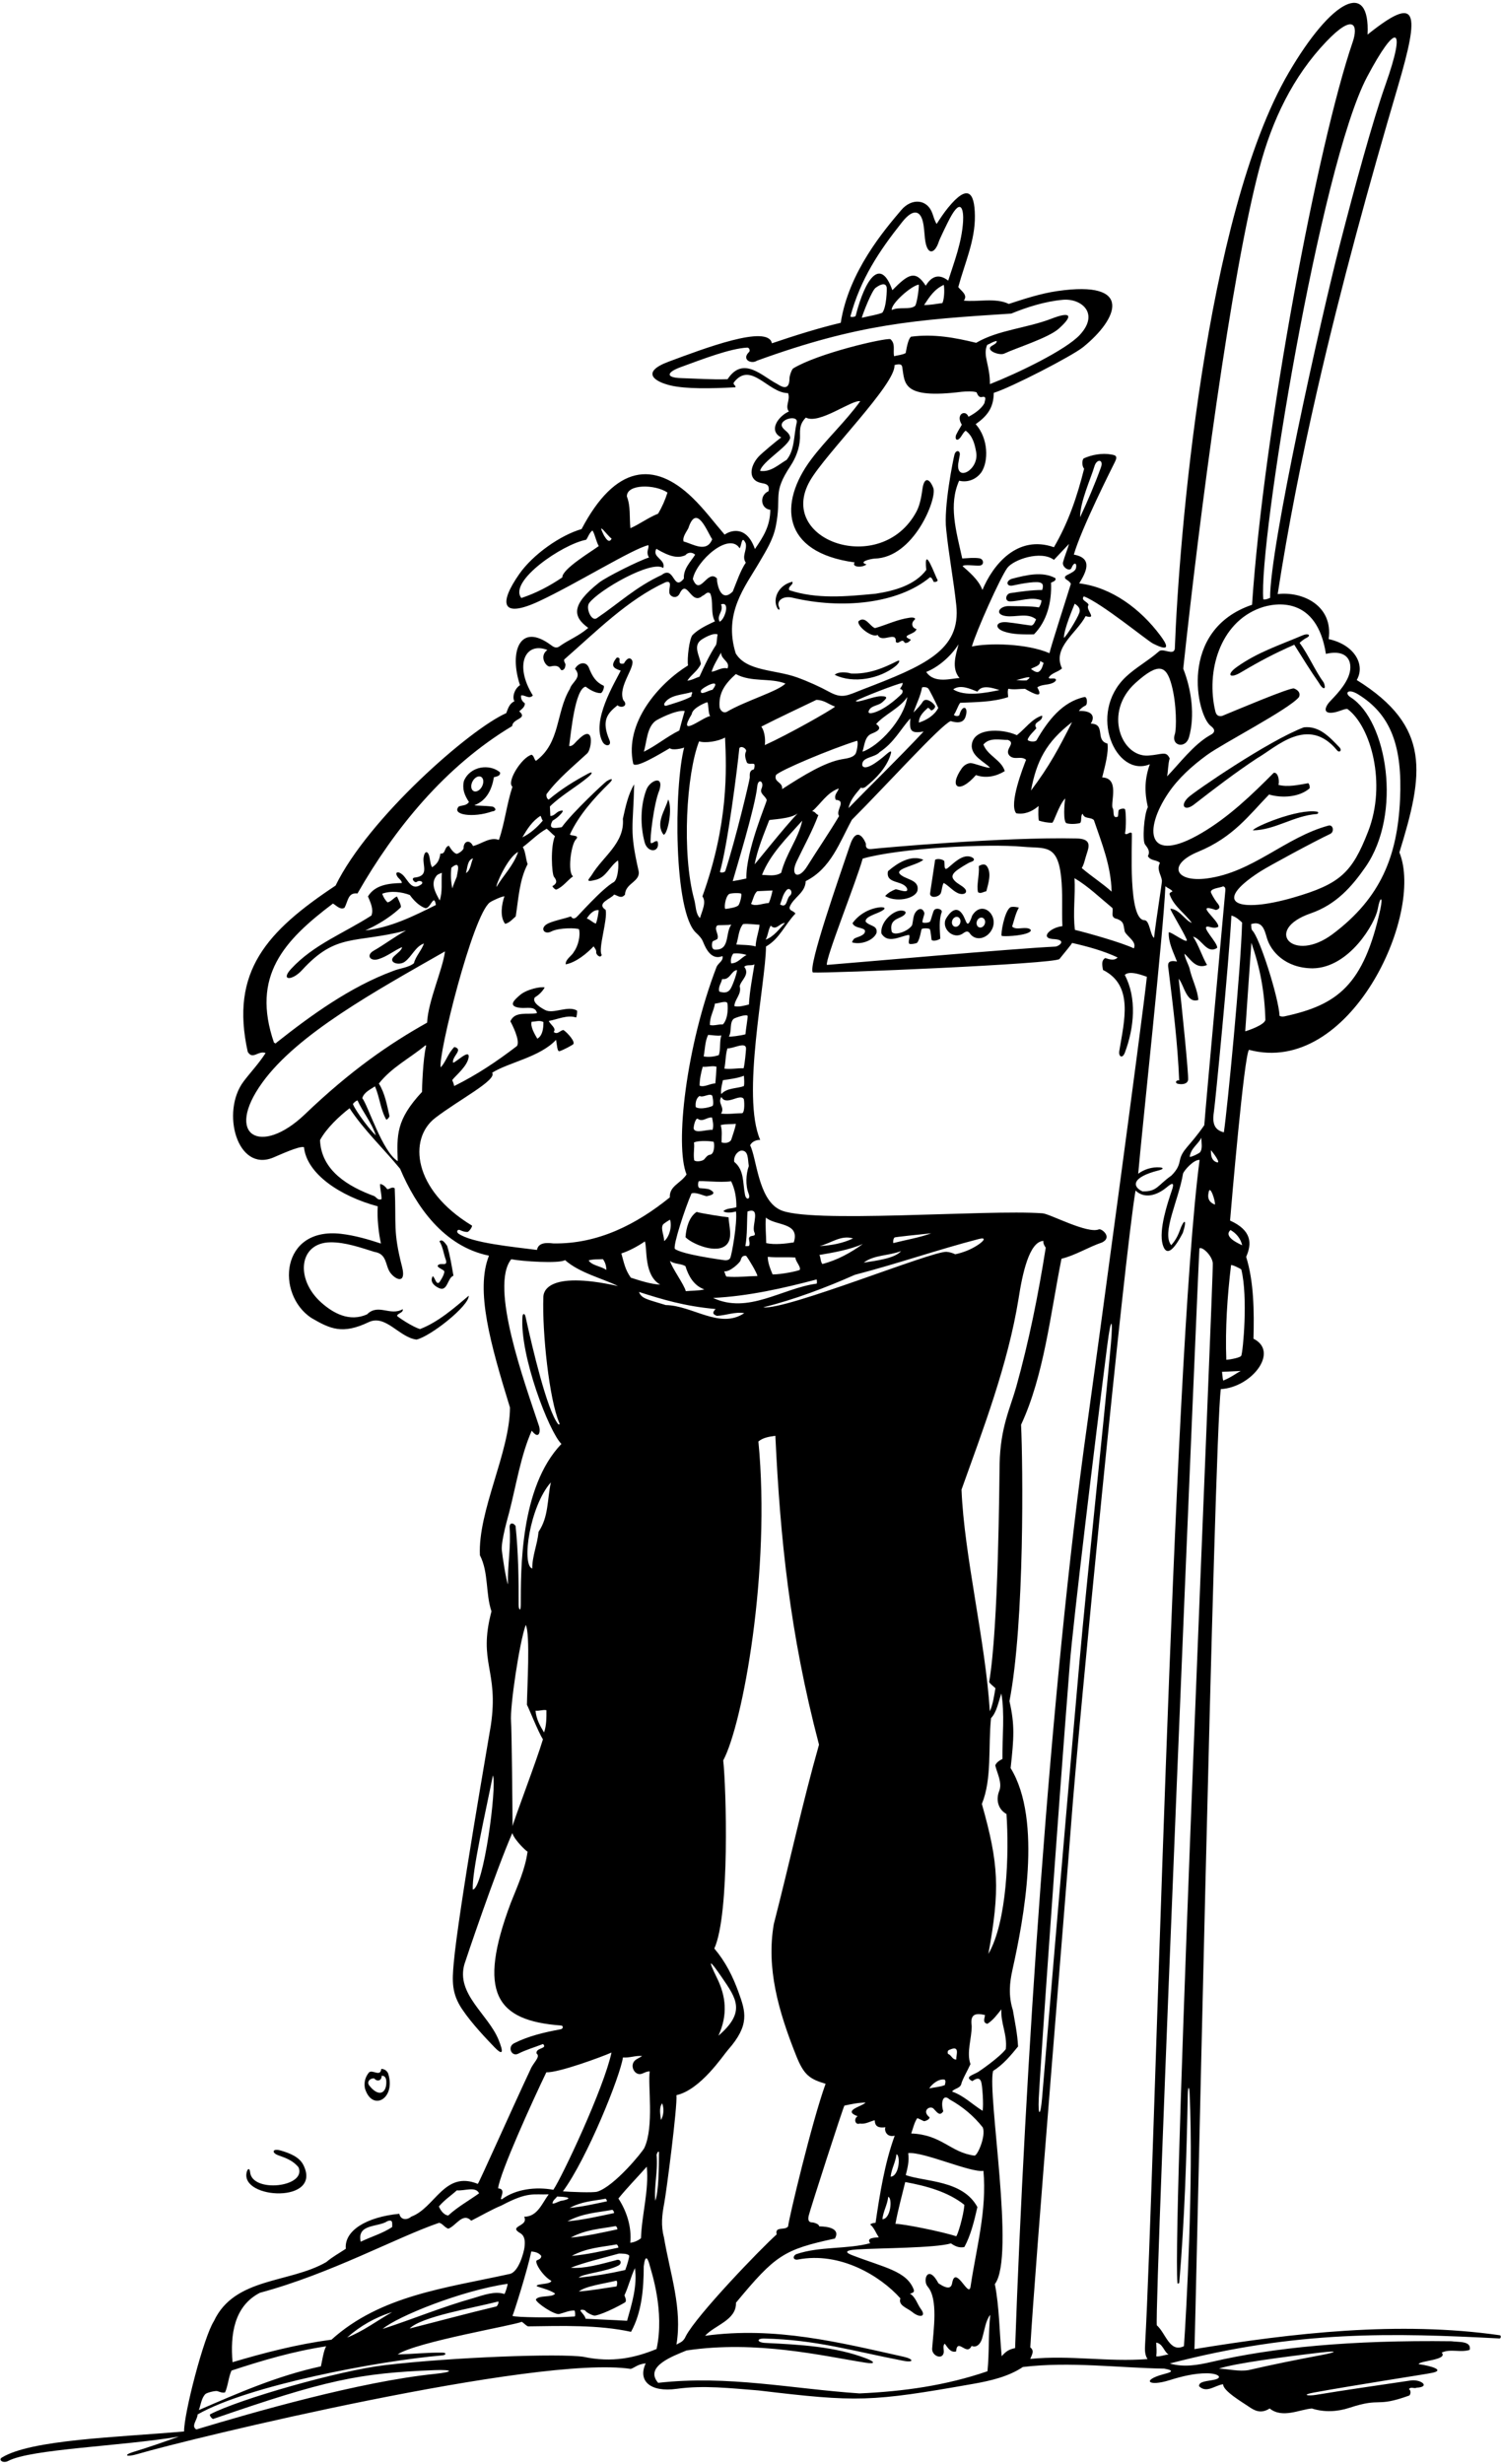 <?xml version="1.0" encoding="UTF-8"?>
<svg xmlns="http://www.w3.org/2000/svg" xmlns:xlink="http://www.w3.org/1999/xlink" width="421pt" height="691pt" viewBox="0 0 421 691" version="1.1">
<g id="surface1">
<path style=" stroke:none;fill-rule:nonzero;fill:rgb(0%,0%,0%);fill-opacity:1;" d="M 420.703 654.848 C 392.242 650.766 362.48 654.238 335.016 658.727 C 335.207 657.668 340.52 404.047 342.41 389.531 C 351.152 389.02 358.855 379.004 351.574 375.398 C 351.777 367.812 351.703 359.434 349.52 352.445 C 351.199 348.648 351.066 345.004 345.008 342.266 C 345.363 337.895 348.941 296.062 350.312 294.387 C 378.574 301.922 399.578 256.379 392.5 239.035 C 399.277 217.039 401.555 203.785 380.539 190.688 C 383.004 186.422 379.957 180.82 372.66 179.211 C 374.004 169.691 365.18 165.777 358.363 166.594 C 361.281 147.637 365.098 128.453 369.426 109.531 C 376.219 79.836 384.266 50.793 392.055 24.348 C 398.398 2.797 397.648 -1.562 383.57 9.699 C 384.312 -5.871 373.496 -0.203 361.48 20.348 C 337.945 60.586 330.641 151.469 329.508 181.93 C 329.176 183.98 326.105 181.574 325.035 182.676 C 322.094 185.281 318.559 187.168 315.762 189.82 C 304.902 200.129 313.008 218.215 322.504 214.309 C 321.09 218.293 320.93 221.879 321.949 226.34 C 320.84 228.488 320.379 235.766 321.152 236.785 C 321.926 237.805 322.699 238.797 321.953 240.039 C 322.664 241.457 324.496 241.051 325.348 241.977 C 324.32 243.82 325.703 245.27 325.898 246.961 C 325.961 247.469 324.246 257.902 323.684 263.008 C 322.602 262.254 322.477 258.188 321.07 258.043 C 316.312 258.129 317.609 236.863 317.457 233.645 C 316.863 233.027 316.121 234.355 315.527 233.738 C 315.934 232.105 315.805 227.449 315.543 226.941 C 315.316 226.504 313.848 226.879 313.75 227.254 C 313.602 227.816 313.699 228.457 313.531 228.996 C 311.793 229.723 312.641 227.184 312.047 226.57 C 311.48 224.824 314.066 218.172 309.141 218.004 C 309.887 214.984 310.988 211.066 310.625 208.504 C 307.039 207.625 310.281 202.961 305.93 202.922 C 307.168 201.039 306.52 199.223 302.617 199.371 C 303.07 198.672 303.766 198.195 304.523 197.805 C 305.027 197.551 305.023 195.27 304.141 195.461 C 297.945 196.797 293.918 202.074 290.746 207.555 C 290.34 208.258 288.012 207.891 288.254 207.305 C 288.742 206.105 290.016 205.055 290.68 204.211 C 289.457 202.254 292.613 202.508 292.285 200.668 C 289.422 201.527 287.543 204.359 285.211 206.16 C 280.789 204.145 272.508 204.09 272.547 209.34 C 272.762 212.152 275.891 213.535 277.66 215.223 C 277.277 215.645 272.984 213.871 272.113 213.984 C 271.242 214.098 270.418 214.559 269.773 215.434 C 265.984 220.816 269 222.793 273.73 217.344 C 276.52 218.34 279.391 217.719 281.82 216.234 C 280.863 213.055 277.023 211.949 275.824 208.781 C 277.578 206.684 280.52 207.512 282.695 207.488 C 285.156 208.422 281.527 210.121 283.145 211.898 C 284.578 213.281 286.285 211.832 287.793 213.051 C 287.004 215.102 282.891 225.5 285.027 228.059 C 287.223 228.438 289.32 227.715 291.309 226.02 C 291.195 227.074 291.199 230.059 291.426 230.129 C 292.527 230.465 293.77 230.723 295.094 230.723 C 295.586 230.723 297.012 225.59 298.781 223.895 C 298.523 225.195 298.129 230.559 299.156 230.855 C 300.664 231.289 302.922 230.879 303.012 230.742 C 303.461 230.059 303.02 228.688 303.66 228.176 C 304.137 229.766 305.879 229.035 306.809 229.961 C 309.055 236.543 311.602 242.707 311.785 250.031 C 309.262 247.734 306.27 245.859 303.414 243.418 C 304.086 242.32 304.324 240.852 304.77 239.52 C 305.461 237.438 306.258 235.215 302.008 235.117 C 281.305 234.645 246.738 237.805 244.602 238.059 C 243.645 238.176 242.727 238.059 242.875 236.656 C 242.898 236.434 240.465 230.594 238.328 237.234 C 235.574 245.422 226.48 271.238 228 272.699 C 232.203 272.98 296.035 270.309 297.16 268.914 C 298.711 267 300.578 264.75 300.703 264.418 C 305.102 265.418 309.594 266.656 313.469 268.488 C 312.547 269.5 311.074 269.004 310.012 268.652 C 308.91 269.27 309.086 270.457 309.363 271.988 C 318.031 276.324 315.332 286.188 313.93 294.766 C 313.688 296.234 314.801 297.027 315.504 295.168 C 318.137 288.16 318.898 279.852 315.473 273.391 C 316.855 271.953 320.938 273.695 321.672 273.902 C 320.691 283.859 307.004 384.797 305.008 398.926 C 294.391 474.008 287.414 582.293 284.715 658.449 C 283.039 658.77 282.102 659.379 280.953 660.723 C 280.324 654.223 280.293 646.73 279.031 640.504 C 284.867 632.902 276.879 587.383 278.535 580.73 C 281.43 578.902 283.488 576.387 285.543 573.871 C 285.379 570.336 284.656 567.062 284.094 563.707 C 282.793 559.582 283.184 555.922 283.973 552.371 C 287.059 538.496 292.473 510.465 283.457 495.801 C 284.391 487.34 284.66 483.734 283.133 477.039 C 287.445 454.797 286.902 410.293 286.391 399.52 C 292.828 385.676 294.598 368.586 297.727 352.965 C 301.551 352.059 305.227 349.711 309.113 348.398 C 312.074 346.953 309.008 344.453 308.215 344.73 C 305.055 346.09 294.492 340.391 292.438 340.238 C 276.82 339.07 225.98 343.301 218.578 339.145 C 212.605 336.074 212.215 324.641 210.391 321.16 C 210.906 320.09 212.191 319.602 213.223 319.656 C 207.863 307.297 214.777 275.703 214.844 265.422 C 218.688 263.227 220.113 259.289 223.109 256.168 C 222.504 255.309 221.254 255.441 221.488 254.309 C 222.57 251.598 225.898 250.395 225.98 247.086 C 233.066 243.527 235.461 236.242 238.945 229.871 C 248.18 220.648 263.938 203.227 266.648 202.203 C 268.203 202.695 270.148 202.926 270.785 201.043 C 271.793 198.129 269.891 197.363 269.07 200.559 C 268.605 200.984 267.871 200.777 267.531 200.473 C 268.289 199.387 268.625 198.004 269.309 197.082 C 273.891 196.867 278.406 196.895 282.77 195.477 C 282.734 194.754 282.531 193.879 282.82 193.141 C 284.445 193.465 285.883 193.156 287.496 193.16 C 290.398 194.836 292.672 195.84 290.941 192.754 C 292.086 191.91 293.715 192.117 295.031 191.613 C 296.465 191.07 296.641 190.129 295.07 190.254 C 294.738 190.277 294.367 190.328 294.121 190.105 C 294.777 188.703 296.703 188.531 297.863 187.43 C 295.086 181.598 301.988 177.562 304.5 172.77 C 308.016 173.812 304.25 170.848 305.32 169.668 C 305.195 168.707 303.004 168.41 303.996 167.234 C 308.836 169.02 321.75 179.633 323.398 180.465 C 328.676 183.141 327.223 180.582 325.391 178.133 C 319.934 170.84 311.848 164.684 302.695 163.59 C 304.566 160.52 306.73 156.527 301.188 155.52 C 303.332 148.086 311.969 131.051 312.754 129.445 C 313.578 127.77 312.762 127.652 311.648 127.445 C 309.129 126.977 306.129 127.539 303.938 128.555 C 303.402 129.145 303.477 130.754 304.074 131.449 C 302.109 139.277 299.633 146.566 295.605 153.449 C 285.367 149.867 278.504 158.352 275.547 165.438 C 274.469 162.438 271.34 159.996 269.988 158.77 C 270.367 158.188 273.59 158.711 274.789 158.598 C 276.129 158.473 275.953 156.754 274.691 156.555 C 273.156 156.312 271.34 156.531 269.887 156.602 C 268.117 148.645 266.027 141.562 269.016 134.801 C 271.543 135.406 273.91 134.328 275.27 132.41 C 277.301 129.332 277.234 122.945 273.664 118.945 C 276.938 116.617 278.684 114.355 278.73 110.164 C 283.652 108.641 300.719 99.82 303.785 97.344 C 313.574 89.445 318.188 78.469 296.531 81.621 C 291.84 82.305 287.188 83.848 282.945 85.227 C 279.234 83.387 273.898 84.766 270.328 84.289 C 271.547 82.703 269.598 81.602 268.781 80.496 C 270.562 73.863 273.527 67.496 273.438 60.508 C 273.355 53.84 271.426 51.508 265.926 58.23 C 264.715 59.711 263.676 61.301 262.703 62.812 C 262.18 61.965 261.879 60.91 261.531 59.891 C 260.141 55.824 255.73 55.434 252.781 58.91 C 248.152 64.371 238.023 76.172 235.812 90.52 C 229.438 92.031 222.844 94.117 216.5 96.27 C 215.469 90.836 197.289 97.801 187.594 101.395 C 179.719 104.312 183.336 107.004 188.23 108.125 C 192.348 109.066 199.234 108.992 206.285 108.602 C 206.422 108.031 205.527 107.91 205.82 107.254 C 210.602 101.062 215.473 110.262 221.031 110.238 C 221.766 112.137 220.074 113.91 221.273 115.387 C 218.395 116.641 215.332 120.723 219.121 122.66 C 217.953 123.52 213.648 127.062 212.699 128.125 C 210.277 130.836 209.707 134.75 213.684 135.477 C 214.844 135.688 215.914 135.883 215.562 137.738 C 212.895 138.902 213.336 142.652 216.051 142.953 C 216.023 147.465 214.152 150.457 211.738 153.953 C 209.316 147.012 204.625 148.887 203.246 149.926 C 200.359 146.586 197.598 142.848 194.246 139.598 C 183.434 129.113 172.574 130.395 163.121 148.359 C 157.121 150.094 149.453 155.516 145.637 160.977 C 139.852 169.254 140.551 173.566 151.262 168.566 C 161.504 163.785 177.605 153.793 181.867 152.871 C 182.078 153.996 181.066 154.684 182.031 156.328 C 179.254 157.188 169.984 161.82 168.02 163.379 C 160.031 169.699 160.719 172.973 164.996 176.074 C 162.184 178.457 159.672 179.309 157.098 181.121 C 156.129 181.934 155.363 181.508 154.59 180.93 C 145.746 174.316 142.75 182.812 145.852 192.133 C 144.266 193.145 143.598 195.543 144.293 196.641 C 142.809 197.316 142.5 198.727 141.984 199.98 C 131.914 204.391 103.371 229.363 94.117 248.336 C 74.809 261.164 64.484 272.43 69.488 294.953 C 70.891 297.305 72.449 294.492 74.5 295.281 C 72.484 298.406 70.285 300.641 68.289 303.305 C 61.961 311.77 66.477 328.758 76.594 324.617 C 78.273 323.934 83.953 321.266 85.262 321.688 C 86.023 329.172 95.422 335.453 105.953 338.277 C 105.703 341.512 106.238 346 106.852 348.711 C 103.273 347.535 99.488 346.426 95.629 345.984 C 78.645 344.039 77.359 362.922 87.285 369.543 C 92.66 372.691 96.07 374.25 103.402 370.754 C 108.172 368.477 111.98 375.062 116.828 375.637 C 120.816 374.723 131.609 366.152 131.477 363.34 C 127.449 366.754 122.883 370.758 117.816 372.691 C 115.613 372.07 111.34 369.133 111.367 368.984 C 111.523 368.215 113.145 368.191 112.961 367.117 C 109.43 369.137 106.109 365.426 102.953 368.559 C 97.996 370.805 93.406 368.199 90.117 365.266 C 82.746 358.699 83.793 348.477 92.672 348.363 C 96.855 348.309 101.285 349.895 105.027 351.055 C 108.648 351.613 108 354.906 109.48 356.902 C 110.992 358.949 114.027 360.141 112.762 355.203 C 110.152 345.027 111.191 343.391 110.711 333.215 C 109.961 332.688 109.352 333.441 108.629 333.477 C 108.109 332.773 107.566 332.238 106.785 332.031 C 106.199 331.574 107.184 335.316 106.988 336.293 C 105.953 336.586 105.762 335.949 105.012 335.422 C 97.793 332.781 90.09 328.309 89.762 319.703 C 91.539 316.395 95.164 313 98.043 310.766 C 101.953 316.785 107.859 322.391 112.223 327.746 C 116.66 338.25 124.453 349.527 137.152 352.109 C 133.281 361.816 137.562 376.898 143.039 394.703 C 142.988 407.297 134.016 423.676 134.605 436.125 C 137.09 440.922 136.164 446.93 137.848 451.848 C 134 466.395 139.969 468.215 137.676 483.777 C 137.336 486.078 128.512 536.336 127.262 550.484 C 126.816 555.539 126.641 558.98 129.621 563.418 C 132.43 567.602 136.777 572.082 138.609 573.992 C 141.242 576.738 141.184 575.316 139.84 571.996 C 136.918 564.797 127.824 559.156 130.277 550.746 C 130.547 549.828 139.039 524.641 143.691 514.023 C 144.297 516.035 147.734 519.215 147.969 519.223 C 147.312 524.09 145.363 528.34 143.254 533.629 C 133.848 558.715 139 566.637 157.359 567.984 C 158.062 568.035 158.012 568.91 157.234 569.051 C 152.68 569.887 148.203 570.934 144.199 572.965 C 142.219 573.969 143.484 576.84 145.359 575.887 C 147.566 574.762 149.98 574.09 152.297 573.172 C 153.734 574.555 150.168 574.16 150.488 575.836 C 151.742 576.746 149.516 578.426 148.777 580.324 C 143.578 591.371 134.25 612.387 134.008 612.398 C 124.641 608.574 122.074 619.09 115.344 621.586 C 114.027 622.695 112.324 622.453 112.004 620.777 C 102.836 621.672 96.52 625.473 96.992 630.594 C 95.039 631.895 93.234 632.867 91.527 634.316 C 81.254 640.285 65.777 638.52 59.996 650.883 C 57.145 655.289 51.559 676.906 51.633 681.82 C 32.633 683.484 8.762 684.098 0.527 689.133 C -0.539 689.785 0.816 690.871 2.324 690.078 C 8.707 686.719 33.719 686 50.168 683.262 C 45.957 684.773 41.688 686.262 37.367 687.578 C 34.531 688.441 35.34 689.109 38.516 688.172 C 53.254 683.82 150.66 660.309 176.922 664.281 C 178.27 663.812 178.676 663.031 181.117 662.711 C 178.805 667.598 182.348 670.91 189.82 669.867 C 197.418 668.812 204.852 669.711 212.746 670.32 C 240.488 673.637 244.199 673.551 273.031 668.461 C 278.051 667.574 282.957 666.383 286.898 663.746 C 300.039 662.156 313.91 663.996 326.57 664.203 C 329.973 664.828 328.039 665.316 326.293 665.781 C 320.148 667.434 322.047 669.324 328.059 667.434 C 331.426 666.379 335.008 665.488 338.523 665.512 C 341.738 665.531 343.074 666.75 340.66 667.297 C 338.641 667.754 336.188 667.73 336.316 669.141 C 338.43 671.215 340.812 668.848 343.059 668.578 C 342.984 670.438 348.59 673.707 350.035 674.715 C 351.793 675.941 353.578 677 356.113 675.375 C 359.715 678.266 364.586 675.617 367.961 675.379 C 371.395 676.484 375.047 676.312 378.48 675.188 C 387.75 672.145 385.613 675.227 395.27 671.746 C 395.734 671.402 395.758 670.191 395.184 669.977 C 395.629 669.152 396.715 669.906 397.262 669.559 C 401.363 669.363 398.59 667.086 395.59 667.539 C 386.641 668.895 377.738 670.113 369.094 671.562 C 366.855 671.938 364.84 671.582 368.555 670.902 C 379.699 668.863 401.121 665.566 400.938 665.516 C 405.867 664.777 401.586 663.445 397.898 662.945 C 398.094 661.969 406.242 661.797 404.367 659.711 C 406.812 658.547 409.609 659.785 412.23 658.938 C 412.75 656.332 408.988 656.832 407.117 656.52 C 378.801 656.168 357.117 658.277 339.91 662.297 C 335.938 663.223 332.008 663.898 328.113 662.762 C 363.945 653.395 390.848 654.188 420.566 655.742 C 421.016 655.766 421.039 654.895 420.703 654.848 Z M 289.168 221.688 C 290.715 213.477 293.375 208.09 300.688 202.504 C 297 209.77 294.402 214.754 289.168 221.688 Z M 295.816 263.359 C 299.266 263.629 297.02 265.395 295.969 265.445 C 283.977 266.016 241.828 269.793 231.93 270.578 C 231.375 269.074 240.246 247.055 241.961 240.77 C 252.133 237.844 276.844 236.516 286.953 237.441 C 293.016 237.996 296.582 236.562 297.609 245.781 C 298.145 250.582 297.75 254.832 297.98 259.711 C 294.547 260.059 291.312 263.258 295.816 263.359 Z M 318.02 265.934 C 314.422 264.234 304.84 261.562 301.496 260.754 C 300.867 255.949 301.68 250.996 301.375 246.254 C 305.27 248.566 308.398 251.645 312.004 254.617 C 312.379 255.727 311.246 257.312 313.359 257.695 C 315.332 258.488 315.047 259.309 315.461 261.223 C 316.176 262.719 318.898 264.039 318.02 265.934 Z M 306.969 130.762 C 307.609 128.559 309.602 128.797 308.805 131.016 C 307.129 135.684 304.98 140.695 302.945 145.039 C 302.93 140.719 306.051 133.945 306.969 130.762 Z M 282.113 574.598 C 280.523 576.77 274.961 580.645 274.332 581.016 C 272.797 581.926 270.422 582.379 272.707 583.586 C 274.242 582.469 274.883 582.863 275.191 583.75 C 275.527 584.711 275.922 590.203 275.602 591.91 C 272.609 590.039 270.32 587.648 267.043 586.516 C 267.645 585.602 269.18 585.688 269.605 584.461 C 269.793 583.32 271.52 580.363 272.195 578.809 C 271.035 575.539 272.559 571.598 272.539 568.121 C 272.055 564.84 273.531 564.402 276.262 565.043 C 276.223 565.934 275.477 567.176 276.941 567.512 C 278.586 566.465 279.719 564.879 280.859 563.457 C 280.645 567.414 282.562 570.469 282.113 574.598 Z M 261.812 591.273 C 262.699 592.125 263.531 593.641 264.566 592.031 C 263.82 589.562 264.465 587.016 266.344 588.723 C 269.984 590.727 273.09 593.32 275.66 596.582 C 276.578 598.957 274.156 604.582 273.309 604.469 C 266.5 603.57 264.227 598.605 255.578 598.258 C 256.012 597.109 256.434 595.145 257.266 593.977 C 257.547 593.965 258.789 594.703 259.137 594.797 C 259.395 594.867 260.738 594.395 260.73 593.742 C 258.398 591.887 260.824 590.328 261.812 591.273 Z M 260.633 585.617 C 261.309 584.539 263.16 582.84 264.949 583.156 C 265.371 583.539 265.078 584.199 265.023 584.684 C 263.68 585.23 262.07 585.309 260.633 585.617 Z M 266.543 574.703 C 269.309 573.527 268.152 576.32 268.207 577.527 C 267.082 577.582 266.855 576.223 265.879 575.945 C 265.68 575.148 265.906 574.895 266.543 574.703 Z M 277.223 547.914 C 280.496 529.863 280.16 522.723 275.391 505.852 C 278.281 498.785 277.129 489.812 277.961 481.797 C 279.57 480.109 280.004 477.348 280.855 474.891 C 281.844 480.402 281.109 487.047 281.16 493.25 C 280.453 493.605 279.512 494.133 279.148 495.035 C 279.66 497.27 281.238 500.016 280.219 502.32 C 279.199 505.074 280.227 507.559 282.293 508.668 C 283.059 519.621 282.504 538.773 277.223 547.914 Z M 285.684 364.176 C 286.754 357.223 288.668 348.156 292.652 347.969 C 292.523 348.617 292.965 349.402 293.309 349.871 C 291.203 363.191 288.551 376.27 285.078 388.742 C 283.363 394.895 280.574 400.219 280.371 410.562 C 280.273 415.547 280.086 456.273 277.43 471.715 C 277.777 472.18 278.648 472.941 279.199 473.406 C 278.855 475.355 278.504 477.984 277.625 479.879 C 276.418 460.27 270.406 436.059 269.684 417.719 C 275.66 400.992 282.691 382.688 285.684 364.176 Z M 274.254 349.121 C 272.324 350.391 270.215 351.215 267.93 351.719 C 267.109 351.316 266.301 351.105 265.496 351.035 C 261.582 350.695 220.605 367.422 214.074 366.598 C 222.836 364.41 231.625 361.094 239.754 357.484 C 252.027 354.281 262.949 350.449 274.527 347.438 C 276.699 346.875 276.098 347.906 274.254 349.121 Z M 253.898 611.879 C 259.836 612.969 265.879 614.613 270.48 618.266 C 270.301 621.254 268.488 627.223 268.16 627.078 C 264.391 625.805 253 623.527 251.152 623.613 C 251.855 619.711 252.957 615.789 253.898 611.879 Z M 249.801 610.379 C 250.02 608.195 251.219 606.281 251.438 604.098 C 252.633 604.336 252.227 610.266 249.801 610.379 Z M 217.848 626.559 C 213.438 630.477 195.465 649.137 192.363 655.086 C 191.633 656.789 190.672 656.859 189.734 657.469 C 191.426 647.234 187.988 637.82 186.215 627.336 C 185.336 624.113 185.691 621.012 186.289 617.91 C 186.891 614.809 190.035 590.645 189.727 587.52 C 196.504 586.012 202.797 576.395 204.184 574.824 C 210.387 567.812 209.105 564.082 207.164 558.699 C 205.543 554.199 203.477 550.078 200.352 546.398 C 204.754 536.68 203.68 500.938 202.848 493.656 C 208.324 483.418 216.23 440.441 212.715 404.219 C 214.031 403.105 215.793 402.863 217.473 402.621 C 218.824 431.102 221.457 457.816 229.715 489.238 C 225.156 505.25 221.387 522.676 217.031 539.562 C 214.922 551.918 218.273 563.812 223.32 576.469 C 225.5 581.938 227.129 582.992 231.562 584.328 C 227.781 594.742 221.262 622.047 221.047 624.312 C 220.219 625.562 217.25 624.172 217.848 626.559 Z M 184.148 604.223 C 184.379 603.77 184.352 603.328 184.836 603.383 C 184.816 608.059 184.762 614.426 183.797 617.133 C 183.371 613.285 184.605 608.715 184.148 604.223 Z M 179.219 362.285 C 185.703 364.359 191.965 366.285 200.719 367.07 C 199.418 368.348 200.395 368.695 201.051 368.988 C 203.707 368.863 206.07 367.785 208.754 368.223 C 201.879 372.816 194.305 366.086 186.727 365.961 C 181.609 364.355 179.965 364.223 179.219 362.285 Z M 172.75 633.801 C 168.609 634.887 163.816 636.254 160.105 635.906 C 163.824 634.438 168.895 633.254 173.617 631.93 C 174.281 631.961 175.895 631.871 176.453 632.477 C 176.641 632.68 175.801 635.484 175.367 636.551 C 170.633 637.609 166.664 638.254 162.332 638.699 C 163.148 637.59 170.047 637.082 173.484 635.277 C 174.562 634.711 174.105 633.277 172.75 633.801 Z M 154.66 639.609 C 154.289 640.656 150.746 640.301 150.508 641.012 C 150.426 641.25 154.238 642.008 155.695 643.172 C 154.941 644.336 151.035 643.508 150.293 644.832 C 150.504 645.867 155.559 649.191 156.852 648.887 C 158.254 648.551 159.742 647.82 161.125 647.918 C 161.301 647.934 161.43 649.559 161.188 649.578 C 155.605 650 144.457 649.844 143.738 649.414 C 144.25 648.262 148.031 636.234 149.012 631.352 C 150.223 631.457 151.121 631.734 151.809 632.59 C 151.844 633.305 151.227 633.57 150.594 633.828 C 149.727 634.184 152.145 638.227 154.66 639.609 Z M 171.699 619.68 C 171.977 619.629 172.371 620.551 172.188 620.59 C 167.883 621.5 163.387 622.535 159.152 622.891 C 163.547 620.562 167.473 620.461 171.699 619.68 Z M 159.77 619.133 C 163.285 617.273 166.426 617.191 169.809 616.562 C 170.027 616.523 170.344 617.262 170.195 617.293 C 166.754 618.02 163.156 618.848 159.77 619.133 Z M 173.121 625.152 C 168.82 626.062 164.32 627.094 160.086 627.449 C 164.484 625.125 168.406 625.023 172.637 624.238 C 172.91 624.188 173.309 625.109 173.121 625.152 Z M 173.387 630.289 C 169.086 631.199 164.586 632.234 160.352 632.59 C 164.746 630.262 168.672 630.16 172.898 629.379 C 173.176 629.324 173.57 630.25 173.387 630.289 Z M 157.844 617.074 C 156.797 617.121 156.027 617.883 154.98 617.934 C 154.941 617.051 155.805 616.605 156.258 615.941 C 157.309 615.969 161.746 616.164 157.844 617.074 Z M 172.805 639.551 C 173.273 639.438 173.074 641.129 172.867 641.16 C 169.371 641.652 165.766 642.328 162.355 642.566 C 164.266 641.043 169.215 640.418 172.805 639.551 Z M 164.207 648 C 164.422 648.43 166.324 649.445 166.93 649.332 C 169.668 648.824 175.328 645.707 175.43 645.52 C 175.746 644.969 175.348 644.25 175.141 643.652 C 176.328 641.09 176.91 638.492 178.082 636.02 C 178.801 640.98 177.191 646.137 175.879 650.789 C 172.242 650.559 168.129 650.434 164.246 650.215 C 164.133 649.453 163.266 648.648 162.867 648.074 C 162.469 647.496 164.047 647.684 164.207 648 Z M 176.777 628.91 C 177.215 624.535 175.797 620.09 173.449 616.496 C 176.039 613.309 178.883 610.434 181.406 607.574 C 182.051 614.316 180.023 620.855 179.781 627.641 C 178.926 628.324 177.898 628.777 176.777 628.91 Z M 180.75 602.258 C 180.211 603.434 172.324 613.07 167.535 614.574 C 166.359 614.941 159.824 614.641 157.883 614.492 C 164.648 605.34 173.984 582.133 174.719 576.945 C 176.66 577.098 178.156 576.379 180.098 576.531 C 179.672 576.871 179 577.145 178.422 577.527 C 176.371 578.879 177.848 581.977 179.75 581.578 C 180.566 581.406 181.289 580.797 182.238 580.859 C 181.656 584.656 183.508 596.238 180.75 602.258 Z M 174.273 351.48 C 176.418 350.812 178.852 349.488 180.883 348.105 C 181.57 350.266 180.598 357.609 185.164 360.23 C 182.578 360.113 179.551 359.129 176.934 358.285 C 175.289 355.945 175.047 354.184 174.273 351.48 Z M 196.332 257.438 C 195.066 256.207 195.203 254.023 194.719 252.273 C 191.156 239.254 192.543 216.941 196.078 207.887 C 197.762 208.457 201.434 207.918 203.363 206.816 C 203.781 215.688 204.352 230.945 197.012 251.359 C 198.219 252.996 196.883 255.477 196.332 257.438 Z M 187.004 197.863 C 186.547 198.012 186.246 197.926 186.312 197.309 C 187.801 194.738 191.598 194.883 194.055 194.039 C 194.32 194.59 193.766 194.777 193.949 195.254 C 192.469 196.289 187.742 197.621 187.004 197.863 Z M 192.051 199.371 C 191.496 201.254 191.016 203.047 190.535 204.844 C 187.07 206.539 184.051 209.102 180.586 210.797 C 181.434 207.934 181.43 203.941 183.914 202.113 C 184.27 201.852 189.453 199.012 192.051 199.371 Z M 196.758 179.363 C 197.055 179.156 199.949 177.32 201.27 177.902 C 201.047 179.07 201.121 179.926 200.844 180.824 C 199.039 183.57 197.574 186.699 196.188 189.746 C 195.078 190.121 194.059 190.734 192.777 190.879 C 193.902 189.133 195.633 188.242 196.582 186.184 C 196.18 183.758 194.289 181.078 196.758 179.363 Z M 202.238 169.477 C 205.008 168.512 203.184 173.961 201.824 174.328 C 200.93 172.438 203.059 171.449 202.238 169.477 Z M 202.234 183.016 C 202.336 185.105 204.852 185.469 204.059 187.441 C 202.426 187.035 201.109 188.145 199.59 188.379 C 200.07 186.664 201.348 184.668 202.234 183.016 Z M 209.344 246.344 C 208.07 246.645 206.789 246.867 205.512 247.09 C 206.27 244.312 211.797 226.441 212.398 220.48 C 212.637 218.113 214.453 219.129 213.594 221.141 C 212.973 222.586 214.738 223.188 215.051 224.359 C 215.156 224.754 209.141 238.617 209.344 246.344 Z M 209.5 213.859 C 209.949 214.402 210.887 214.066 211.445 214.207 C 211.84 214.305 211.531 215.719 211.43 215.742 C 210.168 216.031 210.281 217.031 210.297 218.066 C 210.305 218.586 206.336 235.395 203.438 244.227 C 203.27 244.738 201.824 244.832 201.949 244.383 C 204.117 236.781 206.812 215.477 207.371 209.773 C 208.008 208.961 209.578 210.074 209.227 210.754 C 208.723 211.73 209.156 212.969 209.5 213.859 Z M 204.414 250.762 C 204.863 250.371 207.676 250.355 207.871 250.602 C 208.152 250.953 207.5 253.562 207.039 253.934 C 206.398 254.457 204.617 254.746 203.504 254.879 C 203.031 254.934 203.344 251.699 204.414 250.762 Z M 213.73 245.328 C 216.031 239.496 220.656 235.008 225.02 230.129 C 223.891 235.258 220.531 239.203 219.102 244.754 C 217.461 245.797 215.668 245.398 213.73 245.328 Z M 216.676 249.703 C 216.504 250.695 216.055 252.289 215.637 253.219 C 213.945 253.297 211.898 254.281 210.648 253.453 C 211.238 252.297 211.48 250.594 212.414 249.902 C 213.781 249.84 215.23 249.77 216.676 249.703 Z M 211.656 242.363 C 212.496 238.055 214.164 234.105 215.742 230.004 C 215.973 229.75 221.695 229.719 223.711 228.094 C 219.723 232.312 212.195 241.855 211.656 242.363 Z M 214.504 208.945 C 214.66 208.168 214.707 205.391 213.531 203.754 C 218.57 201.18 223.773 198.758 228.973 196.254 C 231.23 196.309 232.262 197.438 234.23 198.152 C 232.844 199.312 221.055 205.977 214.504 208.945 Z M 203.828 199.621 C 202.723 200.074 202.031 199.141 201.836 198.344 C 201.477 194.254 203.449 191.66 206.387 189.023 C 210.773 191.395 216.023 190.016 220.293 191.668 C 218.398 193.789 209.004 196.555 203.828 199.621 Z M 196.613 193.598 C 197.133 192.684 202.641 189.844 199.828 193.445 C 198.781 193.492 196.211 195.309 196.613 193.598 Z M 199.211 200.809 C 197.203 200.98 189.688 207.383 194.027 200.246 C 194.184 198.465 198.277 196.84 198.395 196.926 C 198.746 197.172 198.621 200.27 199.211 200.809 Z M 199.98 263.914 C 200.418 263.715 200.812 263.551 201.203 263.328 C 201.773 261.965 200.121 260.516 201.176 259.512 C 201.328 259.367 204.164 259.48 205.121 259.277 C 203.348 261.645 204.836 266.469 200.535 266.297 C 199.324 266.25 199.66 264.062 199.98 263.914 Z M 205.668 267.391 C 207.031 267.242 208.25 267.43 209.395 267.777 C 207.742 268.66 207.004 270.066 205.074 270.156 C 204.859 269.039 205.141 268.141 205.668 267.391 Z M 206.691 272.016 C 206.867 272.328 205.699 275.906 204.949 277.195 C 204.41 278.129 203.527 278.645 201.742 278.051 C 201.359 276.781 202.277 275.77 202.543 274.547 C 204.812 274.844 205.012 272.258 206.691 272.016 Z M 209.977 334.723 C 210.605 336.324 209.285 336.672 208.965 335.062 C 208.281 331.648 208.805 328.129 205.938 325.805 C 205.711 324.445 206.609 322.949 207.883 322.648 C 209.973 322.551 209.703 324.969 210.023 326.98 C 209.215 329.273 209.062 332.402 209.977 334.723 Z M 202.145 315.508 C 203.414 315.125 205.277 315.277 206.398 315.145 C 206.215 316.359 205.504 318.328 205.082 319.641 C 204.637 320.465 203.359 320.688 202.375 320.332 C 202.371 318.559 202.637 317.336 202.145 315.508 Z M 208.66 301.66 C 208.707 302.625 208.84 303.746 208.637 304.562 C 206.496 305.309 203.906 305.027 202.297 306.797 C 202.008 305.762 202.695 303.312 202.758 302.906 C 204.277 302.672 206.844 302.391 208.66 301.66 Z M 203.168 299.66 C 203.562 297.789 203.469 295.781 204.027 293.98 C 205.668 294.105 209.324 291.895 209.246 294.129 C 209.23 294.539 208.91 298.422 208.562 299.566 C 206.785 299.492 205.031 299.898 203.168 299.66 Z M 202.336 307.602 C 203.645 310.254 207.535 306.531 208.598 308.164 C 208.766 308.422 208.98 311.797 208.191 312.156 C 206.418 312.16 204.34 312.5 202.234 312.277 C 203.438 310.449 201.133 309.43 202.336 307.602 Z M 209.078 290.035 C 207.727 290.422 204.602 290.812 204.434 290.656 C 205.34 289.219 204.504 286.539 205.914 285.605 C 206.137 285.461 209.34 284.281 209.695 284.863 C 209.812 285.059 209.18 288.738 209.078 290.035 Z M 203.961 281.195 C 204.176 281.445 204.434 285.578 202.742 287.273 C 201.449 287.172 200.426 287.703 199.121 287.445 C 199.016 285.191 200.223 283.441 200.531 281.414 C 201.398 281.43 203.426 280.562 203.961 281.195 Z M 202.324 290.355 C 201.762 292.074 202.18 294.148 201.617 295.867 C 200.27 296.336 198.664 296.492 197.363 296.23 C 197.75 294.199 197.73 292.023 198.609 290.207 C 199.82 290.23 201.207 290.566 202.324 290.355 Z M 200.965 299.121 C 200.883 300.738 200.793 302.273 200.625 303.812 C 199.254 303.797 197.457 305.012 196.223 304.426 C 196.223 302.73 196.613 300.777 197.098 299.145 C 198.555 299.238 199.82 298.773 200.965 299.121 Z M 194.641 320.375 C 196.137 319.66 200.148 320.043 200.195 320.23 C 200.438 321.152 200.359 323.531 199.234 323.785 C 198.391 323.863 197.945 324.633 197.504 325.113 C 197.062 325.598 195.223 325.906 194.715 325.367 C 194.391 323.609 194.867 321.816 194.641 320.375 Z M 199.719 307.184 C 199.879 307.32 200.227 309.477 199.91 310.062 C 199.805 310.258 196.469 311.344 195.137 310.438 C 195.008 309.398 195.184 308.02 196.195 307.328 C 197.23 307.883 198.902 306.504 199.719 307.184 Z M 195.695 313.719 C 197.113 314.777 198.246 313.191 199.707 313.367 C 199.918 314.402 200.211 315.52 199.871 316.824 C 198.059 316.727 195.184 317.898 194.598 316.609 C 194.398 316.176 195.035 313.426 195.695 313.719 Z M 198.266 335.418 C 200.613 334.992 200.465 334.273 199.055 333.57 C 198.465 333.277 196.441 333.219 196.258 333.168 C 195.641 333 195.738 331.781 195.961 331.273 C 196.188 330.938 201.945 331.715 205.066 331.242 C 206.137 333.449 206.574 335.848 206.539 338.508 C 205.352 338.969 203.809 338.719 202.887 339.648 C 203.719 340.254 205.32 340.016 206.434 339.723 C 206.832 343.008 205.25 351.84 204.824 352.746 C 204.551 353.328 203.805 353.48 203.055 353.359 C 202.277 353.238 191.371 351.797 189.281 350.203 C 188.75 349.184 192.059 339.031 193.945 334.672 C 195.129 334.133 197.73 335.516 198.266 335.418 Z M 192.254 355.062 C 193.109 357.84 194.605 360.512 197.559 361.578 C 195.965 361.977 193.867 361.914 192.344 362.066 C 191.941 360.27 188.492 355.641 187.91 353.574 C 189.168 354.562 190.926 354.238 192.254 355.062 Z M 186.277 348.012 C 186.254 346.336 185.305 344.688 185.895 343.484 C 186.09 343.082 187.801 342.078 187.941 342.023 C 188.582 344.234 187.527 347.145 186.277 348.012 Z M 201.129 554.727 C 198.438 549.234 198.906 549.305 202.43 554.434 C 206.539 560.418 209.281 564.18 201.508 570.844 C 204.203 564.926 203.59 559.762 201.129 554.727 Z M 185.723 589.805 C 186.32 591.297 186.129 593.25 185.383 594.492 C 185.273 593.199 184.734 591.059 185.723 589.805 Z M 250.918 347 C 251.066 346.887 257.992 346.145 261.203 345.832 C 257.863 347.07 254.121 347.66 250.594 348.57 C 250.441 348.609 250.465 347.348 250.918 347 Z M 252.734 350.824 C 251.012 352.848 246.012 353.48 242.25 354.062 C 245.207 351.828 249.176 352.203 252.734 350.824 Z M 239.27 347.273 C 236.434 348.617 233.238 349.25 229.863 349.41 C 232.973 348.699 235.836 346.227 239.27 347.273 Z M 242.004 348.836 C 238.652 351.25 234.887 353.363 230.664 354.449 C 230.066 353.754 230.258 352.695 229.82 351.91 C 233.816 351.238 238.215 350.465 242.004 348.836 Z M 229.059 359.953 C 219.32 361.27 209.867 368.594 200.008 363.961 C 209.867 363.492 219.879 361.207 229.031 358.785 C 229.133 358.758 229.172 359.938 229.059 359.953 Z M 224.336 356.055 C 224.227 356.348 219.039 357.418 216.699 357.367 C 216.066 355.867 215.336 354.047 215.34 352.438 C 218.012 352.711 220.336 352.441 223.086 352.633 C 223.137 353.777 224.656 355.172 224.336 356.055 Z M 214.816 341.422 C 217.426 343.797 224.465 342.656 222.641 348.383 C 220.48 348.727 217.277 349.121 214.914 348.59 C 214.883 346.254 214.613 343.93 214.816 341.422 Z M 203.754 357.98 C 203.414 357.594 203.387 357.031 203.117 356.48 C 204.664 356.809 207.516 354.062 207.695 353.484 C 207.938 352.711 208.168 351.98 209.281 352.16 C 210.227 353.402 212.332 357.012 212.449 357.812 C 209.551 357.867 206.59 358.25 203.754 357.98 Z M 211.539 345.441 C 212.348 347.18 210.316 345.984 210.055 347.285 C 210.086 347.926 210.402 348.613 210.117 349.336 C 210.078 349.434 209.039 349.488 209.059 349.395 C 209.645 346.258 209.465 342.242 209.66 339.73 C 213.543 338.336 210.809 343.543 211.539 345.441 Z M 210.055 281.688 C 208.777 281.988 207.109 282.473 205.965 282.121 C 206.109 280.102 208.062 278.801 207.473 276.57 C 207.719 274.949 210.461 273.285 208.746 271.113 C 209.434 270.355 210.754 270.938 211.613 270.41 C 211.055 273.902 210.273 277.809 210.055 281.688 Z M 211.941 265.398 C 210.227 264.918 208.297 265.008 206.516 264.852 C 207.152 262.969 207.125 260.711 208.422 259.121 C 210.023 258.965 211.73 259.285 213.023 259.305 C 212.941 261 211.996 263.223 211.941 265.398 Z M 214.754 263.492 C 215.492 262.09 215.43 260.801 216.176 259.559 C 217.699 261.098 218.562 258.883 220.172 258.805 C 218.637 260.41 217.051 262.66 214.754 263.492 Z M 221.734 250.992 C 220.41 251.941 220.949 254.82 218.797 253.633 C 219.371 252.152 219.551 250.855 220.543 249.68 C 221.332 248.652 222.488 249.91 221.734 250.992 Z M 235.352 228.832 C 232.434 233.73 229.363 238.172 226.355 242.988 C 223.98 246.801 221.566 245.547 223.43 241.609 C 225.359 237.531 227.91 232.949 229.535 228.543 C 228.801 228.336 228.684 227.535 227.793 227.496 C 230.273 225.363 231.898 222.305 235.227 221.102 C 235.184 221.91 233.777 222.781 234.41 224.281 C 237.566 224.535 234.23 227.273 235.352 228.832 Z M 219.359 221.289 C 219.668 219.258 216.934 219.391 217.641 217.34 C 218.797 215.992 233.09 210 240.395 207.719 C 240.816 208.102 240.312 210.945 239.902 211.473 C 239.129 212.465 237.668 212.645 236.191 212.898 C 231.348 213.73 225.383 217.395 219.359 221.289 Z M 252.988 194.461 C 252.875 194.676 248.828 198.68 245.234 199.789 C 242.895 200.512 243.668 199.195 244.012 198.773 C 244.77 197.836 246.555 197.785 247.508 196.887 C 248.359 196.086 249.539 195.211 247.102 195.223 C 244.93 195.23 240.32 197.297 240.027 196.535 C 242.23 195.383 251.172 191.898 253.164 191.48 C 253.188 192.27 252.656 192.633 252.441 193.207 C 253.324 193.383 253.262 193.938 252.988 194.461 Z M 245.734 203.035 C 248.105 200.344 252.375 198.609 254.48 195.449 C 253.484 201.898 246.383 209.309 241.91 210.789 C 242.496 209.004 242.531 206.48 244.512 205.719 C 246.566 204.926 247.344 204.125 245.734 203.035 Z M 237.988 226.613 C 238.52 224.25 239.77 222.902 241.523 220.805 C 241.621 221.199 242.516 220.863 242.719 220.699 C 245.727 218.312 248.531 215.336 249.699 211.891 C 250.059 210.836 250.203 210.18 248.816 211.336 C 248.43 211.656 242.836 216.762 241.852 214.66 C 241.574 212.176 245.301 212.566 246.75 210.887 C 250.812 208.195 252.574 204.484 255.328 201.453 C 255.023 205.023 255.496 205.711 259.051 205.145 C 251.535 213.145 244.824 219.586 237.988 226.613 Z M 257.723 202.629 C 257.719 200.855 258.953 199.668 260.266 198.477 C 260.609 198.574 260.84 198.887 261.094 199.141 C 261.383 199.43 262.449 198.508 262.266 198.004 C 261.969 197.188 259.723 195.367 258.816 196.773 C 258.219 197.77 257.141 198.867 256.219 199.797 C 257.066 197.262 258.109 195.438 258.625 192.754 C 259.242 192.578 259.902 192.691 260.324 193.031 C 260.613 193.262 262.375 196.836 263.168 198.504 C 262.137 200.566 259.867 201.961 257.723 202.629 Z M 287.949 190.801 C 286.742 190.859 286.254 190.801 285.039 190.695 C 285.922 190.574 290.598 188.902 287.949 190.801 Z M 291.141 188.473 C 290.34 188.512 289.746 187.977 289.164 187.602 C 289.863 187.004 291.871 186.828 291.719 185.383 C 292.051 185.527 292.297 185.633 292.711 185.902 C 292.355 186.887 292.168 188.023 291.141 188.473 Z M 302.742 171.816 C 302.145 173.551 298.973 178.594 298.422 178.859 C 298.316 176.609 301.148 170.027 301.434 169.289 C 302.785 170.145 303.027 170.98 302.742 171.816 Z M 282.527 159.258 C 284.238 156.926 291.926 154.242 295.613 156.992 C 296.906 155.633 298.527 153.871 299.836 152.523 C 299.371 154.242 298.629 155.887 298.164 157.633 C 297.789 159.062 300.062 160.414 300.52 159.281 C 301.285 157.383 302.129 157.906 301.793 159.328 C 301.605 160.129 300.539 160.59 299.832 160.984 C 299.359 161.246 298.172 161.629 298.934 162.395 C 299.598 162.848 300.012 163.07 300.363 163.699 C 299.527 166.477 294.68 181.457 294.355 183.164 C 287.938 180.398 277.297 180.266 272.59 181.293 C 273.762 177.129 280.535 161.965 282.527 159.258 Z M 274.156 193.953 C 275.422 191.797 278.605 193.004 280.34 193.496 C 276.43 194.328 270.598 195.41 267.355 193.309 C 269.383 191.84 272.102 193.164 274.156 193.953 Z M 269.141 190.16 C 267.121 190.094 262.133 191.941 259.789 188.426 C 263.27 187.055 266.801 183.914 268.852 180.664 C 268.105 183.602 266.754 187.371 269.141 190.16 Z M 253.055 62.246 C 256.012 58.539 258.027 58.957 258.816 62.051 C 259.199 63.547 259.246 65.266 259.426 66.863 C 259.988 71.922 262.23 71.172 263.309 67.785 C 263.566 66.984 265.664 62.641 266.398 61.262 C 269.703 55.047 270.309 59.176 270.125 62.105 C 269.75 68.059 267.645 73.387 265.953 78.695 C 263.262 76.594 261.207 77.547 259.656 80.121 C 256.727 75.605 254.75 76.855 250.285 81.371 C 247.012 72.082 242.734 77.879 239.984 88.602 C 239.922 88.859 238.438 89.023 238.523 88.703 C 241.34 78.309 246.551 70.406 253.055 62.246 Z M 264.32 84.98 C 262.637 85.219 260.961 85.539 259.188 85.543 C 260.766 83.133 262.117 81.055 264.723 79.883 C 264.996 81.637 264.762 84.152 264.32 84.98 Z M 256.645 85.781 C 255.242 86.969 252.035 85.941 250.148 86.938 C 249.746 85.266 255.625 80.07 257.707 79.812 C 257.773 81.18 257.109 85.387 256.645 85.781 Z M 247.445 87.711 C 245.621 88.363 244.602 88.441 241.707 89.113 C 242.121 87.641 244.52 81.531 245.57 80.727 C 246.926 79.699 248.387 79.176 248.691 80.555 C 248.793 81.008 248.664 86.285 247.445 87.711 Z M 217.797 107.562 C 213.84 105.551 208.453 99.645 204.07 106.336 C 199.477 106.488 195.645 106.172 191.113 106.035 C 186.41 105.895 187.148 104.324 190.887 102.961 C 197.254 100.641 204.645 97.766 209.535 97.473 C 210.207 97.43 210.441 98.375 210.121 98.68 C 207.863 100.836 210.75 102.199 212.301 101.145 C 240.758 90.812 256.695 89.664 283.641 87.934 C 288.016 86.141 293.047 84.527 298.117 84.066 C 303.172 83.605 308.484 87.777 302.91 93.863 C 298.988 98.148 285.273 104.734 277.645 107.719 C 277.703 102.344 275.574 99.758 276.883 96.715 C 277.832 96.348 278.527 95.75 279.57 95.617 C 279.602 96.262 278.832 96.602 278.215 96.965 C 276.141 98.176 280.285 99.812 281.668 99.152 C 284.879 97.613 294.047 94.773 296.969 92.16 C 301.199 88.379 300.27 87.297 294.984 89.34 C 287.895 92.078 280.012 92.488 273.793 96.133 C 268.004 94.715 261.906 93.555 255.496 94.422 C 254.805 95.102 254.438 96.676 254.023 99.004 C 253.082 99.531 251.875 99.59 250.762 99.887 C 250.438 98.129 251.238 96.398 249.727 95.098 C 247.859 94.785 229.328 99.113 222.469 103.312 C 222.102 103.539 221.445 105.309 221.441 106.062 C 221.426 110.316 218.52 107.93 217.797 107.562 Z M 213.199 132.047 C 213.719 129.441 221.254 125.137 221.625 122.781 C 221.492 121.277 220.098 120.828 219.469 119.848 C 218.039 117.613 224.051 116.07 223.461 118.539 C 222.605 122.102 222.938 126.18 220.629 128.953 C 218.277 130.355 216.121 132.473 213.199 132.047 Z M 212.996 157.648 C 214.82 154.504 216.816 151.422 217.582 147.621 C 219.34 138.918 216.492 138.551 221.703 130.668 C 223.152 128.477 224.246 125.797 224.379 122.902 C 224.461 121.074 223.961 119.191 226.027 117.094 C 229.793 119.098 238.848 112.055 241.285 112.504 C 237.016 118.406 231.727 123.188 227.492 128.855 C 218.348 141.098 219.141 154.922 239.719 157.707 C 238.77 158.965 241.594 159.348 243.051 158.273 C 240.602 157.586 244.043 156.73 245.309 156.637 C 256.363 156.383 262.852 139.762 261.789 136.887 C 260.812 134.246 259.223 133.422 258.711 137.234 C 258.336 140.031 257.84 141.988 257.012 143.527 C 247.129 161.852 217.605 151.574 227.18 134.828 C 231.508 127.246 251.367 107.594 250.879 102.379 C 252.402 101.934 252.934 102.219 253.043 102.852 C 253.832 107.48 252.883 111.977 269.77 109.863 C 270.914 109.77 272.738 109.645 273.887 109.992 C 274.242 110.699 274.527 111.652 275.637 111.277 C 276.84 111.141 276.176 112.383 276.125 113.027 C 275.312 114.598 273.363 115.98 271.633 116.867 C 270.824 114.711 267.914 116.152 269.762 119.082 C 269.625 119.441 268.734 120.73 268.215 121.863 C 267.688 123.004 268.367 124.176 269.578 122.395 C 269.953 121.844 270.266 121.203 270.852 120.773 C 272.762 122.156 273.398 124.445 273.801 126.805 C 274.645 131.73 268.207 135.25 268.758 130.066 C 268.797 129.691 269.117 128.105 269.191 127.609 C 269.391 126.273 268.094 126.039 267.703 127.516 C 267.379 128.742 264.613 142.262 265.395 148.512 C 266.09 155.465 267.441 162.52 268.215 169.672 C 269.586 182.395 259.211 186.703 241.957 193.336 C 237.645 194.996 236.312 196.059 232.531 193.984 C 230.074 192.633 226.684 191.078 223.531 189.945 C 217.391 187.734 209.383 188.289 206.355 183.223 C 202.816 171.883 209.051 164.445 212.996 157.648 Z M 207.457 153.754 C 208.062 152.922 207.996 149.859 209.164 152.387 C 209.578 154.301 207.965 155.988 209.18 157.781 C 207.707 159.918 206.543 163.387 205.531 165.855 C 202.059 169.383 201.02 163.383 201.09 162.195 C 198.379 159.422 196.344 167.496 194.324 162.355 C 195.301 157.273 204.457 149.035 207.457 153.754 Z M 193.086 148.07 C 195.406 140.949 198.402 149.273 199.762 151.219 C 198.176 155.16 194.344 152.523 191.734 151.84 C 191.352 150.57 192.57 149.141 193.086 148.07 Z M 157.719 161.914 C 153.969 164.43 150.43 166.289 146.227 167.695 C 142.5 163.004 157.832 152.574 164.391 151.363 C 164.926 150.742 165.246 149.406 166.184 148.758 C 166.879 149.852 167.16 151.723 167.938 153.129 C 165.992 154.59 157.605 159.582 157.719 161.914 Z M 169.41 150.156 C 167.094 145.512 170.641 150.582 171.547 151.023 C 170.816 152.59 169.848 150.863 169.41 150.156 Z M 176.809 148.113 C 176.496 144.906 176.926 142.066 175.824 139.215 C 175.762 135.668 183.688 135.754 187.215 138.113 C 186.586 140.156 185.711 142.133 184.594 144.039 C 181.824 145.137 179.18 147.117 176.809 148.113 Z M 165.258 169.098 C 167.953 165.469 182.785 156.938 186.039 159.281 C 186.812 156.828 182.758 156.297 184.094 153.895 C 188.008 156.234 190.266 156.586 192.238 155.684 C 193 154.762 194.242 154.82 194.973 155.555 C 193.773 157.465 191.613 159.504 191.82 162.23 C 188.781 166.082 189.223 158.406 185.57 161.238 C 178.27 164.629 173.73 169.062 167.387 173.355 C 165.867 174.383 164.215 170.504 165.258 169.098 Z M 85.523 312.465 C 73.172 324.289 62.777 318.508 73.59 303.555 C 83.449 289.914 105.27 277.938 124.809 266.785 C 124.199 271.809 120.07 280.711 119.793 286.77 C 109.195 292.711 98.379 300.16 85.523 312.465 Z M 111.348 251.387 C 110.398 251.754 109.723 252.836 108.684 253.047 C 108.008 252.352 107.484 251.488 107.199 250.617 C 109.656 249.695 112.766 250.125 114.953 250.977 C 115.992 252.457 117.598 254.074 119.238 254.641 C 120.707 255.055 121.688 250.254 122.258 253.773 C 116.039 256.887 109.582 260.094 102.449 260.914 C 108.559 258.18 111.867 254.965 112.379 254.449 C 112.719 254.105 111.707 252.176 111.348 251.387 Z M 123.328 252.512 C 122.438 250.781 120.617 248.047 122.285 245.793 C 122.656 245.129 123.375 245.016 123.926 244.746 C 123.738 247.578 124.176 249.973 123.328 252.512 Z M 99.031 309.508 C 99.383 309.086 99.801 308.719 100.273 308.566 C 101.719 311.801 104.277 314.824 105.414 318.395 C 102.711 315.785 98.73 309.859 99.031 309.508 Z M 111.559 325.602 C 107.242 322.984 103.246 310.035 101.613 307.938 C 102.098 306.223 104.074 305.406 105.164 304.629 C 106.512 307.648 106.684 311.078 108.324 313.938 C 108.441 314.141 109.309 313.258 109.227 312.902 C 108.555 309.98 107.965 306.504 106.258 303.852 C 109.906 299.246 114.715 296.922 119.289 293.16 C 119.602 292.984 119.461 293.395 119.469 293.555 C 118.652 296.734 118.336 305.375 118.375 306.18 C 111.031 314.062 111.328 318.324 111.559 325.602 Z M 128.598 345.93 C 127.859 345.414 128.352 344.625 129 344.926 C 129.648 345.223 130.375 345.488 131.102 345.453 C 131.586 345.434 132.723 343.695 132.316 343.637 C 115.754 333.574 114.504 319.305 122.082 313.48 C 128.773 308.34 139.555 302.812 138.027 300.812 C 142.68 297.895 151.422 296.453 155.965 291.586 C 156.23 292.953 156.273 294.965 156.93 294.773 C 157.867 294.5 160.777 293.004 160.871 292.695 C 161.199 291.594 158.262 288.785 157.965 288.836 C 157.074 288.988 156.305 290.277 155.293 289.359 C 156.215 288.348 154.227 287.234 153.938 286.281 C 156.418 285.859 159.066 284.508 161.559 285.309 C 161.723 285.363 162.004 283.488 161.812 283.375 C 159.254 281.871 155.168 284.469 152.863 283.215 C 152.234 282.871 149.023 281.195 150 279.695 C 151.254 278.91 152.098 278.066 152.77 276.906 C 151.785 276.551 147.664 277.426 145.82 279.051 C 144.629 280.102 141.996 282.18 145.918 282.621 C 147.727 282.828 150.191 281.988 150.613 284.102 C 147.977 284.629 144.453 283.426 143.145 286.387 C 143.586 287.172 145.98 291.812 145.004 293.312 C 139.406 297.605 133.859 301.336 127.402 304.539 C 127.242 303.848 127.113 303.488 126.867 302.996 C 126.656 302.574 130.395 299.801 131.266 297.207 C 131.703 295.898 131.469 295.262 130.289 295.906 C 129.238 296.484 127.766 297.785 127.094 298.027 C 126.75 296.785 128.434 295.445 128.473 294.504 C 128.488 294.117 128.23 293.797 127.449 293.578 C 125.602 295.438 125.145 297.637 123.609 299.32 C 122.797 296.062 132.551 256.672 137.391 253.047 C 137.961 252.621 140.68 251.367 141.484 251.328 C 140.703 253.543 140.145 257.113 141.688 259.059 C 142.965 258.754 143.723 257.754 144.652 256.98 C 145.453 251.785 145.695 246.699 147.988 242.316 C 147.434 240.812 147.414 238.719 146.633 237.547 C 148.812 235.914 150.809 233.805 153.32 232.395 C 154.012 232.863 155.043 234.09 155.66 234.453 C 154.34 237.375 154.762 245.09 155.383 245.879 C 156.086 246.77 156.465 247.621 154.977 248.473 C 154.793 248.578 155.75 249.566 156.043 249.449 C 157.934 248.695 159.102 246.867 160.723 245.746 C 159.133 244.531 160.148 237.066 161.445 235.477 C 162.824 234.121 160.352 234.48 159.844 234.02 C 162.285 228.664 166.629 223.773 170.879 219.641 C 172.078 218.473 171.766 218.059 170.164 219.055 C 169.59 219.414 160.672 227.695 157.57 231.953 C 155.707 232.227 153.578 232.703 154.984 230.141 C 155.621 229.758 156.312 229.281 156.887 228.699 C 157.496 228.078 158.73 226.789 156.836 227.48 C 156.004 227.785 155.391 228.871 154.359 228.801 C 154.316 227.914 154.273 227.031 154.234 226.148 C 157.504 222.934 161.613 220.734 165.051 217.832 C 166.32 216.762 166.254 216.234 164.922 216.953 C 161.062 219.035 157.359 221.289 153.898 224.227 C 153.406 224.012 153.215 223.375 153.266 222.727 C 156.492 218.359 160.672 215.008 164.715 211.254 C 165.949 210.109 166.934 202.602 162.211 207.395 C 161.355 208.078 160.77 209.316 159.637 209.211 C 160.172 205.234 161.293 193.176 164.246 192.551 C 165.445 193.422 166.98 194.355 168.445 194.363 C 169.02 194.367 169.668 192.449 169.273 192.27 C 167.219 191.328 166.168 189.824 165.117 187.109 C 164.289 185.359 162.234 185.797 161.27 187.535 C 163.402 190.012 160.395 191.203 159.844 193.16 C 155.883 199.715 157.254 208.273 150.324 213.355 C 149.738 212.902 149.855 212.008 149.113 211.641 C 146.324 212.34 141.98 219.312 143.734 220.602 C 142.113 225.512 141.562 230.855 139.93 235.527 C 137.387 234.602 135.148 236.641 132.676 237.242 C 131.871 235.508 130.266 235.664 130.031 237.527 C 130.312 238.32 128.395 239.523 128.027 239.414 C 126.934 239.09 125.969 237.219 125.902 237.16 C 124.473 237.551 125.129 239.531 123.512 239.367 C 123.27 241.07 122.758 242.223 121.191 243.184 C 120.699 242.352 120.672 241.305 120.465 240.355 C 120.059 238.449 119.051 238.504 118.801 240.539 C 118.523 242.75 120.332 245.574 116.492 246.066 C 114.934 246.113 116.359 247.824 116.953 247.254 C 117.418 246.828 118.961 247.078 118.273 247.918 C 115.414 250.113 114.453 246.66 112.91 245.289 C 111.633 244.148 110.605 244.535 111.508 245.875 C 111.879 246.426 112.715 246.906 112.699 247.617 C 109.238 247.699 105.227 248.051 103.207 251.371 C 103.934 253.109 104.824 254.922 104.184 256.723 C 96.418 261.73 88.004 264.82 81.664 271.672 C 78.574 275.012 81.906 275.102 84.699 272.051 C 94.391 261.465 99.406 264.672 113.895 260.938 C 110.848 262.547 107.938 264.805 104.801 266.598 C 102.617 267.852 103.797 269.668 106.148 268.957 C 108.531 268.238 110.523 266.574 112.746 265.586 C 112.781 266.391 111.395 267.301 110.512 268.172 C 108.746 269.895 111.859 270.863 113.473 269.73 C 115.469 268.332 116.477 265.422 118.902 264.57 C 118.344 266.367 116.574 268.145 116.102 270.102 C 114.551 271.383 112.059 271.5 110.16 272.316 C 98.203 276.75 87.141 284.77 77.508 292.398 C 77.289 292.895 77.184 292.336 76.863 292.43 C 70.395 273.68 79.633 263.75 93.391 253.367 C 94.301 253.887 95.41 255.203 96.59 254.586 C 97.637 252.844 97.508 250.191 100.266 250.543 C 110.684 232.32 124.848 214.887 143.656 203.598 C 143.793 201.418 148.156 201.613 145.637 199.477 C 146.328 198.797 147.195 198.355 147.223 197.227 C 146.473 196.695 146.035 195.992 146.148 195.02 C 147.105 194.73 148.383 196.203 149.453 195.023 C 144.176 186.562 147.27 179.828 153.523 182.258 C 151.102 184.016 153.176 187.125 154.297 186.898 C 155.414 186.676 156.582 186.426 157.246 187.723 C 157.48 188.16 158.438 187.945 158.57 186.695 C 158.777 185.961 158.039 185.672 158.246 184.938 C 167.223 177.098 176.062 168.137 186.633 163.285 C 188.699 162.621 187.598 164.93 187.727 165.973 C 187.664 167.336 189.84 168.184 190.648 166.398 C 192.781 162.105 193.801 169.953 197.047 167.062 C 197.766 166.867 198.273 165.715 199.191 166.395 C 200.18 168.523 199.219 172.035 200.531 174.23 C 198.359 175.262 195.992 176.336 194.281 178.027 C 193.32 178.977 192.656 184.918 192.977 186.598 C 184.859 191.621 175.07 202.609 177.602 214.16 C 178.258 215.598 184.895 211.516 187.871 209.805 C 188.547 210.5 191.422 209.879 191.891 209.613 C 189.016 220.715 188.898 255.762 195.234 261.582 C 196.059 262.336 196.797 263.113 197.184 264.074 C 197.949 265.984 199.516 269.383 202.641 268.098 C 202.945 269.453 201.578 269.922 201.008 271.074 C 192.426 293.395 189.238 321.203 192.566 329.34 C 190.836 331.918 187.723 332.551 187.871 335.766 C 178.559 343.297 167.766 348.883 155.203 348.676 C 153.258 348.445 150.996 348.391 150.613 350.504 C 143.766 349.617 132.371 348.566 128.598 345.93 Z M 149.113 286.508 C 150.242 286.523 151.266 286.004 152.422 286.594 C 152.426 288.367 152.199 290.391 150.711 291.27 C 149.922 289.938 148.691 287.816 149.113 286.508 Z M 126.598 243.332 C 129.469 240.938 128.273 244.621 128.094 245.922 C 127.66 246.988 127.148 248.141 126.871 249.121 C 126.461 247.207 126.371 245.355 126.598 243.332 Z M 130.699 244.828 C 131.113 243.359 131.086 241.105 132.68 240.707 C 132.02 242.109 132.031 244.039 130.699 244.828 Z M 145.328 238.898 C 143.906 242.914 141.277 245.297 139.266 248.695 C 138.926 248.391 142.336 240.41 145.328 238.898 Z M 146.504 234.812 C 147.922 232.41 149.27 230.25 151.617 228.77 C 151.883 229.238 151.902 229.723 152.246 230.109 C 150.645 232.039 148.711 233.742 146.504 234.812 Z M 170.059 356.113 C 168.477 354.977 166.055 354.934 165.098 353.445 C 166.289 353.066 167.984 353.148 169.109 353.094 C 169.715 353.871 170.07 354.992 170.059 356.113 Z M 132.598 529.863 C 132.352 524.82 136.102 508.582 138.254 497.844 C 139.426 500.977 135.605 529.723 132.598 529.863 Z M 143.762 512.09 C 143.734 506.367 143.523 484.969 143.336 482.68 C 143 478.602 145.676 460.582 147.457 455.66 C 148.777 458.016 147.832 473.777 147.793 478.051 C 148.227 478.754 150.977 485.715 152.281 487.75 C 150.473 493.801 144.305 509.887 143.762 512.09 Z M 152.59 485.801 C 151.453 483.922 150.398 482.035 150.207 479.711 C 151.422 479.812 152.125 479.375 153.262 479.562 C 153.273 481.496 153.305 483.832 152.59 485.801 Z M 151.055 429.543 C 150.738 433.102 149.277 436.234 149.285 439.859 C 146.219 438.801 148.566 422.406 154.508 415.68 C 153.449 420.562 153.914 425.297 151.055 429.543 Z M 152.406 363.629 C 152.031 373.664 154.066 392.512 156.871 399.016 C 157.043 399.414 156.797 399.668 156.48 399.258 C 153.395 395.23 149.434 378.453 147.395 369.195 C 147.176 368.215 146.605 368.238 146.539 369.223 C 145.77 380.16 153.996 401.496 157.465 404.902 C 145.758 417.109 146.098 440.598 146.066 450.023 C 146.062 452.156 145.461 451.324 145.465 450.059 C 145.5 442.852 145.371 435.277 144.609 427.914 C 144.086 427.051 142.945 426.781 142.934 428.234 C 143.355 433.773 142.309 438.82 142.484 444.293 C 141.945 443.109 140.902 436.383 140.746 434.637 C 140.52 432.074 142.535 425.188 142.816 424.094 C 144.773 416.496 146.09 408.02 149.148 401.184 C 151.133 403.828 151.727 401.531 151.16 399.816 C 147.137 387.68 137.266 360.703 143.402 353.105 C 146.254 353.695 156.844 354.402 158.484 353.355 C 162.523 356.953 169.047 358.496 173.336 360.633 C 152.855 356.094 152.441 362.684 152.406 363.629 Z M 153.238 581.105 C 156.629 581.27 168.906 576.738 171.512 575.566 C 169.395 585.5 157.688 610.391 155.203 614.055 C 150.324 613.156 144.715 613.828 140.82 616.672 C 139.633 617.129 142.375 613.777 139.711 613.66 C 140.152 609.367 149.566 588.695 153.238 581.105 Z M 128.133 614.211 C 130.238 614.43 133.391 612.992 134.375 615.043 C 131.492 617.113 128.43 618.789 125.727 621.254 C 124.43 621.152 123.473 619.668 123.105 618.719 C 124.863 616.703 126.355 615.824 128.133 614.211 Z M 108.637 622.867 C 110.34 622.211 109.957 623.57 110.004 624.496 C 107.27 626.32 104.086 627.195 101.172 628.621 C 100.043 623.52 106.059 624.602 108.637 622.867 Z M 72.906 642.93 C 92.777 637.594 111.133 627.43 123.164 623.309 C 124.141 623.504 124.676 624.609 125.738 624.961 C 127.879 624.215 129.785 620.254 132.16 622.723 C 134.996 621.297 137.973 619.547 140.66 618.453 C 148.191 614.449 149.629 615.527 153.891 615.328 C 152 617.914 150.723 621.602 147.016 621.613 C 148.441 624.449 142.141 624.102 146.113 626.332 C 147.332 627.246 147.281 628.773 147.09 630.305 C 146.977 631.184 145.586 637.316 142.781 637.691 C 125.074 641.594 106.719 643.672 92.965 656.09 C 83.273 657.355 73.961 659.809 65.219 662.398 C 64.57 654.758 65.59 646.699 72.906 642.93 Z M 132.863 644.402 C 123.879 646.922 116.059 650.238 107.328 653.07 C 111.379 649.582 129.504 642.262 142.348 640.422 C 142.535 640.398 141.664 643.336 141.449 643.266 C 138.77 642.414 135.727 643.531 132.863 644.402 Z M 139.207 646.77 C 130.965 648.73 122.754 650.961 114.895 652.953 C 118.262 649.594 132.301 647.281 139.68 645.398 C 140.078 645.293 139.57 646.684 139.207 646.77 Z M 97.367 655.477 C 101 652.242 105.316 649.781 110.004 648.352 C 105.766 650.727 101.879 653.73 97.367 655.477 Z M 57.551 671.379 C 57.961 670.93 60.449 670.336 60.984 670.512 C 61.664 670.738 62.316 671.055 63.121 670.879 C 63.996 668.906 64.051 666.727 64.926 664.75 C 73.496 661.926 82.238 659.336 91.52 657.93 C 90.832 658.688 90.215 662.746 90.012 663.562 C 77.73 666.238 67.074 670.934 55.781 675.82 C 56.293 674.402 56.492 672.535 57.551 671.379 Z M 163.625 660.883 C 156.941 659.906 126.848 660.984 107.875 663.238 C 94.93 664.777 67.16 672.75 58.98 676.988 C 58.523 677.223 59.547 678.395 59.797 678.309 C 91.367 667.395 100.551 665.457 121.895 664.629 C 126.898 664.434 127.645 665.098 121.957 665.68 C 100.941 667.836 71.125 676.414 55.07 681.254 C 53.496 680.363 55.348 678.582 55.434 677.047 C 69.633 668.91 106.145 662.023 124.004 660.496 C 125.23 660.391 125.176 659.75 124.254 659.73 C 119.82 659.637 116.266 660.113 111.531 660.207 C 116.926 656.645 144.906 651.938 146.316 651.062 C 146.98 651.434 147.328 651.98 148.07 652.352 C 157.734 652.215 167.871 651.895 176.992 653.883 C 179.961 648.504 180.543 642.027 180.555 635.5 C 180.996 631.887 181.734 633.277 182.266 635.387 C 182.645 636.875 186.484 648.078 184.152 658.699 C 178.145 661.16 171.758 662.621 163.625 660.883 Z M 276.965 664.941 C 265.227 668.961 253.379 670.605 241.074 671.152 C 222.156 669.875 204.078 665.977 184.602 668.188 C 180.578 663.57 188.938 660.621 192.555 659.109 C 212.254 656.164 230.934 660.684 242.809 662.543 C 245.59 662.98 245.453 662.297 242.957 661.34 C 234.242 658 224.449 657.469 214.645 656.992 C 212.277 656.875 212.078 655.703 214.441 655.762 C 228.934 656.117 238.672 659.16 253.328 661.996 C 256.48 662.605 256.25 661.496 253.516 660.887 C 235.477 656.867 217.469 652.305 197.758 654.992 C 200.516 651.961 206.578 650.625 206.426 645.719 C 217.484 632.379 219.789 630.824 234.18 627.723 C 235.711 624.996 232.473 624.344 229.746 624.305 C 229.797 623.656 228.195 623.199 227.867 623.207 C 226.719 623.234 226.594 622.422 226.809 621.371 C 227.086 620.02 236.539 590.699 236.848 590.441 C 238.797 590.035 240.676 589.617 242.77 589.598 C 241.855 590.688 236.121 591.785 240.551 593.43 C 239.371 594.094 239.852 595.969 241.117 595.48 C 242.82 595.723 243.988 594.859 245.344 594.555 C 245.391 595.707 245.742 596.883 248.336 596.508 C 247.973 597.332 248.621 599.441 250.945 598.883 C 248.164 606.508 246.797 615.035 245.578 623.312 C 245.016 623.34 244.453 623.445 244.066 623.785 C 245.156 624.621 245.719 626.289 246.496 627.379 C 245.406 627.484 242.867 627.465 244.074 629.027 C 237.551 630.785 229.93 629.855 223.348 632.102 C 222.246 632.637 222.406 633.867 223.82 633.609 C 235.645 631.332 246.941 638.215 252.543 644.5 C 251.859 646.516 254.406 647.133 255.906 648.359 C 257.945 650.023 259.895 649.684 258.309 647.52 C 257.23 646.043 256.855 644.191 255.223 643.164 C 256.27 642.965 256.469 642.555 256.297 642.082 C 254.348 636.816 247.961 635.855 239.035 632.402 C 237.586 631.844 236.219 631.035 240.449 630.777 C 246.863 630.383 262.387 630.402 266.723 629.082 C 267.805 629.836 268.965 630.426 270.48 630.113 C 272.262 626.883 273.273 622.727 274.137 618.898 C 270.023 611.297 259.531 611.867 254.051 609.938 C 254.52 607.98 255.074 606.02 254.727 603.781 C 258.891 603.262 272.234 609.316 275.832 608.742 C 276.836 619.738 273.871 630.273 272.277 640.824 C 272.055 643.242 270.875 641.227 269.645 639.793 C 268.449 638.402 267.48 637.848 267.07 640.18 C 266.828 641.559 265.996 642.129 263.223 640.285 C 260.289 634.746 258.656 639.426 260.207 641.219 C 263.184 644.664 261.828 653.375 261.449 658.562 C 261.305 660.543 264.129 661.77 264.648 659.914 C 264.895 659.031 264.266 657.809 264.992 657.207 C 265.766 658.219 266.566 659.793 268.16 659.395 C 268.531 655.348 271.129 660.867 272.516 657.82 C 273.555 658.348 274.863 657.723 275.461 655.73 C 276.168 653.359 276.449 650.727 277.746 649.109 C 277.184 654.293 277.512 659.516 276.965 664.941 Z M 247.492 622.309 C 247.711 620.121 248.906 618.211 249.129 616.027 C 250.324 616.266 249.918 622.195 247.492 622.309 Z M 370.102 659.727 C 376.254 659.004 374.258 659.715 370.672 660.387 C 363.797 661.672 356.805 663.082 350.203 664.613 C 347.484 665.066 344.629 664.316 341.883 664.203 C 346.398 662.691 360.121 660.902 370.102 659.727 Z M 340.766 337.789 C 339.207 337.219 338.59 336.039 338.992 334.41 C 339.359 331.895 340.969 336.977 340.766 337.789 Z M 340.922 325.777 C 339.766 325.188 339.625 323.902 339.641 322.531 C 339.809 322.684 343.148 326.879 340.922 325.777 Z M 343.418 386.984 C 342.883 387.574 342.98 386.199 342.746 384.68 C 344.516 384.598 346.203 384.516 347.973 384.434 C 346.715 385.137 345.078 386.344 343.418 386.984 Z M 348.148 380.164 C 347.895 380.746 344.762 381.281 343.957 381.32 C 343.621 372.621 344.238 363.434 345.281 354.785 C 345.316 354.473 348.105 355.77 348.172 356.035 C 350.062 363.73 348.648 379.023 348.148 380.164 Z M 345.133 344.918 C 346.707 345.809 347.984 347.281 348.398 349.195 C 348.066 348.969 342.895 346.957 345.133 344.918 Z M 343.27 317.523 C 340.133 316.773 340.074 314.297 340.504 311.52 C 340.844 309.316 344.66 270.312 345.387 256.742 C 346.695 257.082 347.625 258.004 348.383 258.695 C 348.039 271.848 344.25 310.949 343.27 317.523 Z M 349.262 289.195 C 349.84 280.949 350.402 272.461 350.988 264.371 C 353.414 271.352 354.699 278.059 354.914 286.027 C 354.578 287.414 350.297 288.906 349.262 289.195 Z M 387.16 254.961 C 382.5 276.199 375.18 281.785 360.352 284.988 C 359.852 285.098 359.355 285.109 358.891 284.871 C 358.645 279.727 353.246 262.734 351.227 260.898 C 350.883 260.43 351.012 259.777 350.902 259.141 C 354.016 258.148 354.641 260.613 355.336 263.02 C 356.41 266.742 360.457 271.484 368.172 271.539 C 378.531 271.387 385.734 258.77 386.422 254.938 C 387.102 251.137 387.949 251.363 387.16 254.961 Z M 380.863 194.664 C 390.113 200.32 393.387 209.242 392.684 224.211 C 391.941 240 387.332 251.754 373.816 261.91 C 362.672 270.281 354.199 260.758 367.625 256.121 C 374.809 253.637 379.207 248.574 383.004 243.102 C 393.34 228.191 389.07 202.047 378.84 195.543 C 376.965 194.352 378.102 192.977 380.863 194.664 Z M 383.438 21.566 C 391.598 6.152 394.578 6.875 388.598 23.762 C 385.023 33.852 379.965 52.41 375.855 68.371 C 370.344 89.793 356.156 153.512 356.238 167.66 C 355.684 167.848 355.137 168.195 354.324 168.074 C 352.945 152.43 370.312 46.355 383.438 21.566 Z M 322.023 211.875 C 314.496 212.328 309.434 199.699 318.461 191.527 C 325.145 185.477 327.176 186.773 328.609 192.098 C 330.035 197.375 330.023 204.422 329.504 205.926 C 328.383 209.16 332.551 210.082 333.492 206.738 C 335.199 200.711 334.195 193.387 331.875 187.512 C 336.383 145.34 345.172 77.453 353.32 46.848 C 356.809 33.742 362.609 21.48 372.027 11.633 C 379.754 3.551 381.016 7.07 379.395 11.805 C 369.688 40.141 354.465 120.371 351.172 169.594 C 330.328 176.68 335.672 200.676 339.602 203.578 C 340.766 204.441 341.031 205.367 339.367 206.176 C 334.734 208.812 330.645 214.324 327.34 217.703 C 327.668 216.078 327.582 214.309 328.07 212.672 C 327.047 210.426 325.934 211.637 322.023 211.875 Z M 327.676 222.406 C 330.465 218.273 334.297 214.809 338.52 211.723 C 343.125 208.363 361.508 198.922 364.324 195.484 C 364.91 194.246 363.906 193.406 362.922 193.051 C 361.699 192.785 346.531 199.227 342.738 200.777 C 341.547 200.992 341.09 200.34 340.871 199.441 C 338.219 188.375 342.082 174.645 353.445 170.492 C 357.949 168.848 369.387 167.234 371.891 183.359 C 378.531 181.824 379.672 186.246 378.152 189.848 C 376.652 193.395 373.223 196.293 372.512 197.309 C 370.961 199.523 372.23 200.117 374.105 199.797 C 375.781 199.508 377.535 198.516 378 198.863 C 384.512 203.75 388.941 219.723 383.758 233.098 C 379.246 244.734 375.898 247.871 362.812 251.676 C 347.379 256.164 339.383 253.422 353.48 244.379 C 355.887 242.832 368.844 235.836 373.078 233.855 C 374.348 233.262 373.918 231.156 372.617 231.508 C 360.492 234.785 351.418 244.645 338.516 246.332 C 329.613 247.492 327.289 242.457 336.098 238.828 C 345.949 234.77 350.395 228.484 355.949 222.797 C 359.574 223.863 364.391 223.555 367.25 221.121 C 367.551 220.867 367.148 219.586 366.898 219.629 C 364.211 220.098 361.246 220.777 358.562 220.094 C 358.855 219.516 358.715 216.539 357.273 216.691 C 351.156 222.855 344.668 229.098 337.055 233.578 C 321.602 242.676 320.699 232.746 327.676 222.406 Z M 325.309 327.355 C 323.137 327.188 320.898 327.898 319.242 329.141 C 320.258 317.289 326.34 261.188 326.867 248.512 C 327.453 249.047 328.438 249.324 328.867 249.949 C 328.477 250.211 327.84 250.32 328.109 250.953 C 329.312 254.199 332.219 255.996 334.285 258.797 C 332.398 258.16 330.883 255.012 328.293 254.812 C 328.016 254.969 331.609 260.672 332.797 263.348 C 333.617 265.191 328.434 261.172 327.801 261.441 C 327.695 264.348 329.113 267.023 330.121 269.633 C 327.301 269.078 327.547 270.469 327.723 271.68 C 329.027 282.258 330.324 292.594 330.738 303.047 C 330.48 302.656 329.223 303.363 330.215 303.879 C 331.555 304.211 333.035 303.988 333.23 302.848 C 333.449 301.551 331.422 281.742 330.594 274.445 C 332.129 276.227 332.781 281.516 336.113 280.391 C 335.902 277.66 334.484 274.906 333.789 272.199 C 333.559 270.68 332.438 269.121 332.195 267.441 C 333.613 268.5 335.305 271.996 338.551 270.605 C 337.145 268.172 336.188 264.992 334.629 262.648 C 337.074 263.262 338.492 267.703 341.387 265.797 C 341.652 264.375 336.398 259.477 338.949 259.852 C 339.461 259.926 340.789 260.496 341.711 259.859 C 341.949 258.074 334.652 252.98 341.043 255.176 C 342.629 254.758 341.988 253.891 341.258 252.996 C 340.777 252.414 339.547 250.367 339.609 250.047 C 339.805 249.066 342.238 248.953 343.066 248.551 C 343.641 248.699 343.73 249.141 343.688 249.691 C 343.637 250.395 338.109 310.676 337.777 315.527 C 333.508 321.684 331.551 322.305 330.91 325.477 C 330.688 326.582 330.367 327.859 328.535 329.664 C 324.598 332.441 324.543 334.191 320.441 334.078 C 317.715 332.871 317.043 330.18 325.051 328.176 C 326.363 327.848 326.426 327.441 325.309 327.355 Z M 336.555 323.145 C 336.379 323.359 334.488 324.387 333.688 324.426 C 333.973 321.996 335.941 321.016 336.977 319.031 C 336.906 320.367 337.406 322.121 336.555 323.145 Z M 291.352 588.398 C 291.676 581.176 296.59 510.465 300.051 466.703 C 300.988 454.895 307.199 403.621 310.555 377.324 C 311.66 368.664 312.23 369.699 311.562 377.105 C 309.453 400.531 304.82 442.875 302.773 465.984 C 297.809 522.07 292.492 585.785 292.281 588.305 C 291.852 593.52 291.113 593.621 291.352 588.398 Z M 288.969 661.473 C 289.398 660.324 290.23 659.234 288.977 658.246 C 290.129 637.367 299.262 527.395 300.449 511.199 C 302.402 484.539 315.324 352.531 318.496 333.848 C 321.023 336.273 324.496 335.195 327.168 332.996 C 328.57 331.844 329.66 331.094 328.582 334.098 C 327.551 337.156 324.926 344.91 326.113 348.996 C 327.074 352.309 329.039 350.965 331.766 345.699 C 333.062 341.719 332.09 341.68 330.883 345.102 C 330.348 346.625 329.574 348.004 328.492 349.172 C 325.746 345.691 330.59 336.562 331.812 329.109 C 332.094 328.211 334.848 325.098 336.465 325.262 C 328.945 382.152 323.797 611.082 321.176 657.453 C 321.094 658.891 321.059 660.277 321.852 661.527 C 310.527 662.383 300.359 660.367 288.969 661.473 Z M 324.312 660.766 C 324.484 659.305 324.367 658.504 324.289 656.898 C 326.16 657.211 326.422 659.375 327.758 660.277 C 326.785 660.242 325.605 660.863 324.312 660.766 Z M 332.074 657.898 C 328.059 659.859 326.988 654.27 324.465 652.055 C 323.738 646.93 336.148 352.883 336.414 350.047 C 337.316 349.543 339.98 352.152 340.16 354.199 C 340.43 357.215 328.719 622.848 330.246 640.254 C 330.266 640.441 330.742 640.324 330.762 640.086 C 332.238 622.562 332.832 604.547 333.145 587.301 C 333.188 585.094 333.551 584.777 333.656 586.988 C 334.816 611.273 332.695 649.145 332.074 657.898 "/>
<path style=" stroke:none;fill-rule:nonzero;fill:rgb(0%,0%,0%);fill-opacity:1;" d="M 218.48 170.156 C 217.742 168.496 219.621 166.98 222.234 167.602 C 236.094 170.879 251.848 169.363 260.867 161.863 C 261.441 161.996 261.637 162.715 261.898 163.184 C 262.387 163.242 262.863 163.137 263.004 162.73 C 262.305 161.555 259.039 152.199 259.805 159.816 C 256.621 164.078 250.895 165.676 245.613 166.488 C 237.191 167.293 229.09 168.043 221.391 165.504 C 220.855 164.402 222.613 164.078 222.246 163.129 C 218.379 164.043 216.594 167.84 218.023 170.527 C 218.367 171.18 218.918 171.145 218.48 170.156 "/>
<path style=" stroke:none;fill-rule:nonzero;fill:rgb(0%,0%,0%);fill-opacity:1;" d="M 281.488 177.047 C 284.062 177.977 287.094 177.906 289.996 177.891 C 293.609 174.254 295.047 168.867 294.789 163.398 C 295.262 163.137 296.297 162.926 296.02 162.133 C 292.418 160.145 287.895 161.246 283.992 162.254 C 282 162.766 282.203 164.598 284.086 164.184 C 286.695 163.605 291.258 162.801 292.055 163.527 C 292.711 163.738 292.523 164.875 292.309 165.449 C 289.441 165.441 286.148 165.902 283.371 166.328 C 282.082 166.527 281.645 168.66 283.328 168.645 C 286.105 168.621 289.258 167.219 292.121 168.359 C 292.078 169.09 291.785 169.746 291.41 170.328 C 288.945 169.91 285.781 170.031 282.984 169.957 C 280.312 169.887 278.77 172.301 282.172 172.766 C 284.895 173.141 288.215 171.73 290.602 173.672 C 290.309 174.262 290.031 175.16 289.352 175.406 C 289.18 175.469 284.465 174.668 282.461 174.484 C 279.246 174.191 278.848 176.094 281.488 177.047 "/>
<path style=" stroke:none;fill-rule:nonzero;fill:rgb(0%,0%,0%);fill-opacity:1;" d="M 256.449 173.871 C 257.066 173.352 256.27 173.051 255.129 173.215 C 251.648 173.703 248.699 175.207 245.426 176.133 C 243.953 175.641 242.676 172.477 240.746 174.258 C 240.496 175.801 244.758 178.984 246.16 178.031 C 247.328 180.555 251.5 176.73 251.25 179.969 C 252.023 180.977 252.961 178.676 253.762 180.25 C 254.578 180.453 255.191 179.781 255.492 179.363 C 252.129 178.07 256.801 178.012 257.043 176.391 C 255.711 176.086 255.523 174.656 256.449 173.871 "/>
<path style=" stroke:none;fill-rule:nonzero;fill:rgb(0%,0%,0%);fill-opacity:1;" d="M 173.195 197.77 C 174.254 198.727 176.395 197.961 174.82 196.32 C 173.188 192.449 178.531 186.77 177.188 185.008 C 176.328 183.918 175.352 185.414 174.98 186.078 C 173.59 186.352 173.727 185.578 173.773 184.836 C 173.801 184.426 173.094 184.277 172.922 184.488 C 171.215 186.613 171.902 187.367 174.105 188.055 C 172.348 191.578 165.848 202.176 168.992 207.992 C 169.824 209.527 171.645 209.199 170.945 207.555 C 168.637 202.125 170.258 200.109 173.195 197.77 "/>
<path style=" stroke:none;fill-rule:nonzero;fill:rgb(0%,0%,0%);fill-opacity:1;" d="M 371.309 191.445 C 368.809 188.02 366.969 183.586 364.516 180.27 C 364.82 179.934 365.887 179.129 366.281 178.949 C 368.008 178.145 366.879 177.461 365.281 178.191 C 358.648 181.008 352.711 182.914 346.941 187.008 C 343.871 189.184 344.879 190.422 347.996 188.574 C 353.363 185.395 357.34 183.289 363.016 180.793 C 365.367 184.547 367.605 188.156 369.941 191.512 C 370.906 193.312 372.137 193.66 371.309 191.445 "/>
<path style=" stroke:none;fill-rule:nonzero;fill:rgb(0%,0%,0%);fill-opacity:1;" d="M 251.547 185.426 C 247.691 187.367 243.645 189.09 238.695 188.863 C 237.387 188.441 235.043 188.309 234.121 189.238 C 239.391 191.797 246.73 190.336 251.129 186.836 C 252.191 185.992 252.762 184.816 251.547 185.426 "/>
<path style=" stroke:none;fill-rule:nonzero;fill:rgb(0%,0%,0%);fill-opacity:1;" d="M 334.844 225.637 C 340.73 221.066 346.395 216.723 352.566 212.641 C 357.895 209.59 366.855 200.512 375.031 210.414 C 375.676 211.199 376.523 210.438 375.68 209.559 C 372.949 206.707 370.004 203.465 365.695 203.961 C 355.879 207.648 334.84 222.055 333.223 223.656 C 330.82 226.039 332.387 227.543 334.844 225.637 "/>
<path style=" stroke:none;fill-rule:nonzero;fill:rgb(0%,0%,0%);fill-opacity:1;" d="M 130.121 218.988 C 129.59 221.352 130.312 223.008 131.527 224.887 C 130.855 225.965 129.637 225.781 128.688 226.148 C 126.5 228.551 132.797 229.383 137.961 227.559 C 139.785 227.32 138.598 226.262 138.164 226.199 C 136.016 225.875 133.109 225.98 133.102 225.777 C 136.504 224.488 137.969 221.355 138.531 217.945 C 139.25 217.75 140.449 217.613 140.242 216.574 C 137.375 214.145 131.914 214.746 130.121 218.988 Z M 135.203 220.52 C 134.633 221.629 133.57 222.215 132.832 221.836 C 132.094 221.453 131.957 220.246 132.527 219.141 C 133.102 218.031 134.164 217.445 134.902 217.824 C 135.641 218.207 135.773 219.41 135.203 220.52 "/>
<path style=" stroke:none;fill-rule:nonzero;fill:rgb(0%,0%,0%);fill-opacity:1;" d="M 184.434 235.918 C 183.613 235.633 183.336 236.535 182.523 236.41 C 182.172 235.781 183.363 225.25 184.961 221.547 C 186.281 217.117 182.133 218.941 181.254 221.562 C 179.609 225.992 179.551 231.555 180.824 236.25 C 181.684 239.316 185.266 239.074 184.434 235.918 "/>
<path style=" stroke:none;fill-rule:nonzero;fill:rgb(0%,0%,0%);fill-opacity:1;" d="M 166.488 265.379 C 166.836 265.926 167.34 266.383 167.215 267.117 C 167.246 267.758 168.426 268.832 168.777 267.766 C 167.656 266.207 170.488 257.934 169.871 255.145 C 167.043 253.262 171.496 252.004 172.246 250.84 C 173.391 251.188 174.238 252.117 175.309 250.855 C 175.371 247.598 179.797 247.25 179.094 244.137 C 176.496 232.633 177.578 232.332 177.875 219.949 C 176.227 222.605 175.434 226.27 174.703 229.609 C 175.258 236.402 169.109 240.16 166.027 245.273 C 165.344 246.402 163.695 247.613 167.164 246.703 C 170.074 245.945 170.945 242.957 173.324 241.281 C 173.609 242.234 173.402 246.352 172.238 247.297 C 168.785 249.23 162.137 256.883 161.609 257.258 C 161.105 257.617 160.598 257.742 160.125 256.977 C 158.082 257.684 155.883 258.027 153.922 258.867 C 151.195 260.031 152.504 262.301 154.645 261.199 C 156.852 260.066 161.836 260.215 162.391 260.574 C 162.879 262.324 162.133 265.344 160.996 266.848 C 160.41 268.082 158.594 268.895 158.668 270.422 C 161.543 269.883 164.566 267.402 166.488 265.379 Z M 167.941 255.234 C 167.762 256.531 167.578 257.828 167.152 258.98 C 166.254 258.781 165.566 257.844 164.586 257.57 C 165.184 256.574 166.48 254.98 167.941 255.234 "/>
<path style=" stroke:none;fill-rule:nonzero;fill:rgb(0%,0%,0%);fill-opacity:1;" d="M 186.117 234.066 C 187.172 234.176 188.762 226.93 187.422 224.172 C 186.598 227.191 183.711 230.875 186.117 234.066 "/>
<path style=" stroke:none;fill-rule:nonzero;fill:rgb(0%,0%,0%);fill-opacity:1;" d="M 369.473 227.621 C 364.051 226.656 351.547 231.949 351.43 232.844 C 357.602 232.777 362.812 228.742 369.324 228.266 C 369.781 228.234 369.879 227.691 369.473 227.621 "/>
<path style=" stroke:none;fill-rule:nonzero;fill:rgb(0%,0%,0%);fill-opacity:1;" d="M 257.301 249.871 C 258.105 246.449 253.527 246.746 252.23 244.875 C 251.586 243.43 257.199 242.625 258.98 241.09 C 255.441 239.566 251.523 242.148 249.059 244.301 C 248.348 247.961 253.125 246.766 254.359 249.047 C 255.047 250.676 252.371 249.543 251.234 249.355 C 250.129 249.809 249.27 250.191 248.262 251.27 C 251.168 253.066 256.414 252.164 257.301 249.871 "/>
<path style=" stroke:none;fill-rule:nonzero;fill:rgb(0%,0%,0%);fill-opacity:1;" d="M 270.598 249.164 C 269.723 248.195 268.16 247.727 267.379 246.496 C 266.855 245.715 267.285 245.027 267.992 244.379 C 268.695 243.73 271.543 241.953 272.191 241.758 C 273.969 241.215 272.996 240.371 271.914 240.172 C 269.777 239.777 267.668 241.855 266.016 243.254 C 264.469 244.617 265.148 242.008 264.797 241.379 C 264.129 240.848 262.832 240.746 262.285 241.094 C 261.863 244.098 260.84 250.5 260.855 250.66 C 261.023 252.051 263.414 251.504 263.852 250.512 C 264.215 249.688 264.18 248.465 264.688 247.59 C 266.188 248.395 267.566 250.223 269.199 250.629 C 270.562 250.969 271.527 250.195 270.598 249.164 "/>
<path style=" stroke:none;fill-rule:nonzero;fill:rgb(0%,0%,0%);fill-opacity:1;" d="M 274.32 250.195 C 275.07 250.723 275.844 250.043 276.645 249.926 C 277.219 247.688 278.16 244.879 276.828 242.941 C 276.426 242.352 275.734 242.164 274.539 242.852 C 274.738 245.422 273.828 248.285 274.32 250.195 "/>
<path style=" stroke:none;fill-rule:nonzero;fill:rgb(0%,0%,0%);fill-opacity:1;" d="M 242.801 258.457 C 242.559 256.996 245.809 256.328 247.363 255.418 C 248.926 254.508 247.66 254.312 246.652 254.438 C 243.703 254.805 240.848 256.426 239.113 258.875 C 239.762 260.695 243.59 259.789 242.395 261.781 C 241.559 262.59 240.598 262.719 239.797 263.09 C 239.34 263.301 238.895 264.23 239.027 264.27 C 241.555 265.008 244.992 263.699 245.852 261.617 C 246.23 259.426 243.91 259.773 242.801 258.457 "/>
<path style=" stroke:none;fill-rule:nonzero;fill:rgb(0%,0%,0%);fill-opacity:1;" d="M 262.012 255.207 C 261.676 255.629 261.184 257.828 260.906 258.348 C 260.629 258.863 258.844 258.84 258.754 258.645 C 258.562 258.223 259.367 256.348 259.266 256.016 C 258.727 254.312 257.426 254.797 256.699 255.949 C 256.102 256.898 256.109 258.367 255.82 259.453 C 254.602 261.305 250.66 262.52 250.105 261.254 C 249.355 257.938 251.848 257.715 253.172 256.895 C 254.219 256.246 254.402 255.457 252.984 255.34 C 250.551 255.133 246.762 258.633 247.23 261.793 C 249.062 264.77 252.422 262.516 254.98 262.152 C 255.324 262.758 254.656 263.98 254.98 264.586 C 255.156 264.918 257.074 264.578 257.254 264.348 C 258.102 263.234 258.355 260.629 258.52 260.516 C 259 260.184 260.715 260.324 260.812 260.57 C 261.117 261.312 261.211 263.527 261.332 263.613 C 262.062 264.145 263.738 263.301 263.734 263.195 C 263.609 260.855 263.316 257.945 264.117 255.828 C 264.441 254.98 262.637 254.418 262.012 255.207 "/>
<path style=" stroke:none;fill-rule:nonzero;fill:rgb(0%,0%,0%);fill-opacity:1;" d="M 288.527 260.383 C 287.086 259.898 284.93 260.895 283.883 259.816 C 284.426 258.164 284.805 256.219 285.762 254.523 C 285.801 254.457 283.852 254.055 283.309 254.465 C 281.68 255.699 280.648 261.945 280.945 262.41 C 281.117 262.68 286.66 262.488 288.562 261.484 C 289.48 261.004 289.141 260.586 288.527 260.383 "/>
<path style=" stroke:none;fill-rule:nonzero;fill:rgb(0%,0%,0%);fill-opacity:1;" d="M 272.695 256.719 C 271.586 259.953 271.234 259.188 270.711 257.883 C 268.531 252.461 265.949 256.602 265.41 257.484 C 263.793 260.129 267.309 263.785 270.203 261.676 C 270.914 261.16 271.539 260.902 272.137 261.902 C 273.789 264.023 277.035 263.191 278.305 260.449 C 280.113 256.543 275.441 252.289 272.695 256.719 Z M 269.293 258.891 C 269.027 259.629 268.32 260.055 267.715 259.836 C 267.105 259.621 266.828 258.844 267.09 258.105 C 267.355 257.363 268.062 256.938 268.672 257.156 C 269.277 257.375 269.559 258.148 269.293 258.891 Z M 276.207 259.094 C 275.941 259.836 275.234 260.258 274.629 260.039 C 274.02 259.824 273.742 259.047 274.004 258.309 C 274.27 257.566 274.977 257.145 275.586 257.359 C 276.191 257.578 276.473 258.355 276.207 259.094 "/>
<path style=" stroke:none;fill-rule:nonzero;fill:rgb(0%,0%,0%);fill-opacity:1;" d="M 203.84 348.973 C 205.574 347.113 204.449 343.715 204.336 341.352 C 203.449 341.312 196.305 340.203 195.398 339.84 C 193.289 341.23 192.465 344.254 192.27 346.922 C 193.867 348.691 201.098 351.922 203.84 348.973 "/>
<path style=" stroke:none;fill-rule:nonzero;fill:rgb(0%,0%,0%);fill-opacity:1;" d="M 121.387 357.855 C 120.188 359.785 122.715 361.098 123.445 361.32 C 125.551 361.969 125.566 358.266 127.184 357.738 C 126.637 354.703 126.277 352.223 125.418 349.363 C 124.898 348.66 124.027 347.254 123.262 348.094 C 124.219 349.578 124.391 351.508 125.035 353.246 C 125.703 355.395 123.531 353.805 122.777 354.887 C 122.562 355.461 124.52 356.062 124.605 356.496 C 124.766 357.352 123.262 359.598 123.137 359.676 C 122.273 360.219 122.043 358.316 121.387 357.855 "/>
<path style=" stroke:none;fill-rule:nonzero;fill:rgb(0%,0%,0%);fill-opacity:1;" d="M 108.941 581.676 C 108.738 580.797 107.82 580.113 106.934 580.156 C 106.723 582.504 104.523 580.27 103.516 581.125 C 102.445 582.383 102.035 583.934 102.359 585.613 C 104.332 592.176 110.977 588.645 108.941 581.676 Z M 104.965 582.828 C 105.914 583.938 107.145 583.293 107.027 582.086 C 107.945 581.996 108.312 582.73 108.352 583.633 C 108.492 587.02 106.215 588.23 103.555 584.789 C 102.754 583.746 103.883 582.664 104.965 582.828 "/>
<path style=" stroke:none;fill-rule:nonzero;fill:rgb(0%,0%,0%);fill-opacity:1;" d="M 70.148 609.117 C 70.027 607.836 69.426 608.082 69.176 609.188 C 67.457 616.789 90.566 617.941 85.07 607.062 C 83.945 604.828 81.223 603.77 78.793 603.059 C 76.355 602.348 76.055 603.684 78.133 604.41 C 80.195 605.133 82.27 605.902 83.742 607.77 C 86.031 613.332 70.719 615.027 70.148 609.117 "/>
</g>
</svg>
